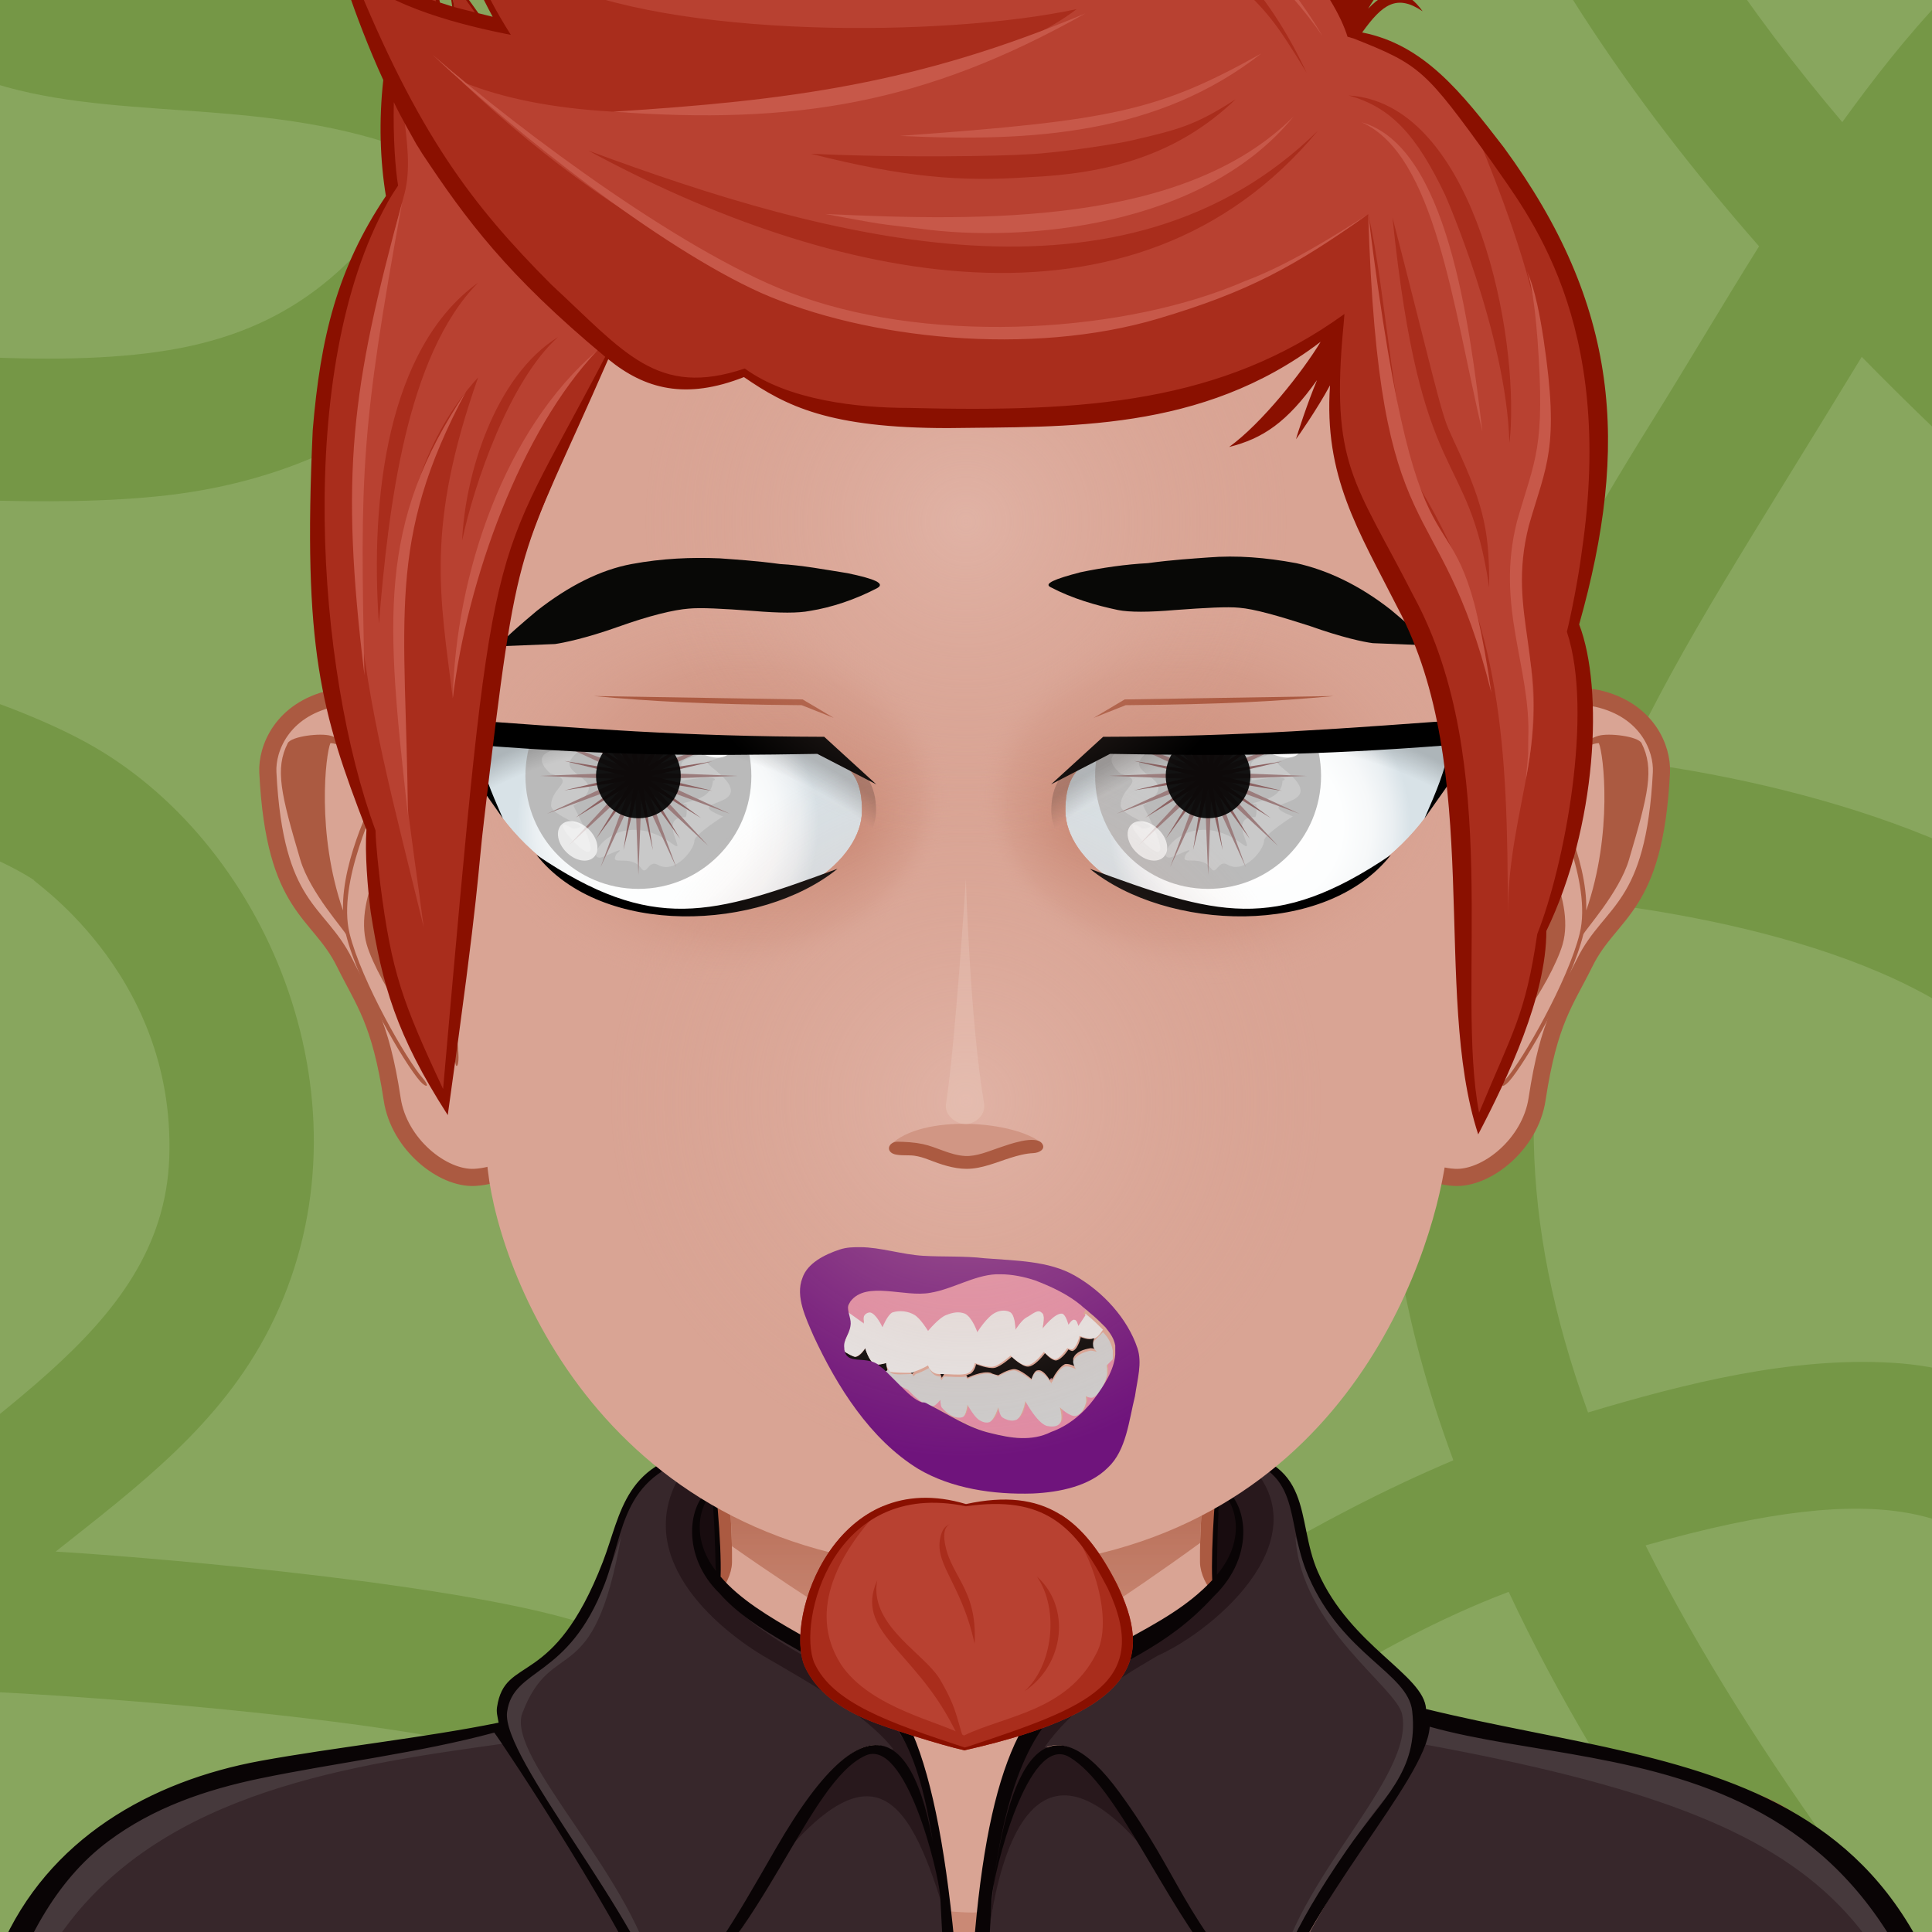 <svg id="svga-svgcanvas" style="overflow: hidden; position: relative; left: -0.266px; top: 0px; -webkit-user-select: none; -webkit-user-drag: none; -webkit-tap-highlight-color: rgba(0, 0, 0, 0); touch-action: none;" xmlns="http://www.w3.org/2000/svg" version="1.1" xlink="http://www.w3.org/1999/xlink" class="svga-svg" viewBox="0 0 200 200" preserveAspectRatio="xMinYMin meet" width="250" height="250"><g id="defs_node"><g id="svga-group-backs-single"><path id="SvgjsPath5150" d="M225,225H-25V-25h250V225z" data-colored="true" data-filltype="tone" data-stroketype="none" fill="#88a65e" stroke-width="none" opacity="1"></path><path id="SvgjsPath5151" d="M225,66.045V46.523c-8.393-7.17-16.444-14.676-24.006-22.532C206.423,16.09,215.705,4.264,225,0.533v-16.039c-3.896,1.01-7.948,3.157-10.891,4.849c-9.592,5.514-16.968,14.41-23.396,23.297C180.981,1.161,172.431-11.375,166.43-25h-16.256c7.101,18.589,18.696,35.418,31.924,50.498c-3.762,6.007-7.353,12.13-11.097,18.132c-6.771,10.854-13.008,21.979-18.061,33.713c-1.74-0.122-3.482-0.236-5.227-0.348c-0.102-11.296-1.301-22.637-2.591-33.427C142.364,20.495,137.825-2.268,133.128-25h-15.287c3.512,16.925,6.991,33.854,9.757,50.925c2.627,16.216,5.104,33.229,5.117,49.989c-17.066-1.536-33.684-4.704-47.991-15.619c-22.846-17.429-21.9-26.78-25.009-40.538C68.462,4.662,80.021-9.181,83.404-25H67.848c-2.288,7.421-6.745,14.566-10.568,20.732c-1.766,2.849-3.54,5.708-5.319,8.565C41.416-4.602,16.985-1.963,3.134-5.856c-8.089-2.274-17.358-7.185-25.183-11.213c-0.973-0.501-1.96-1.017-2.951-1.55v16.811c7.296,3.502,14.678,6.469,20.881,9.151c12.571,5.436,27.6,2.613,42.814,7.009c2.774,0.801,3.976,1.791,4.725,3.446C37.528,26.922,30.89,33.68,18.638,36.037C6.717,38.331-9.568,36.45-25,35.374V50.51c14.17,0.911,30.442,2.151,42.378,0.754c12.875-1.506,23.256-6.821,30.822-14.903c3.926,13.052,9.926,23.987,32.905,39.741c15.079,10.337,32.932,13.381,50.891,14.876c-2.058,20.178-10.428,37.32-32.693,54.405c-10.407,7.985-21.317,14.728-34.237,24.035c-2.063-0.633-4.131-1.247-6.204-1.832c-14.62-4.125-46.417-6.59-53.1-6.965c8.508-6.75,17.07-13.123,22.152-23.144c11.073-21.834,0.773-48.529-17.324-59.654C2.211,72.673-11.466,69.181-25,64.823v15.465c6.097,2.013,12.208,3.99,18.242,6.175c3.371,1.221,7.316,2.72,10.326,4.67c-1.389-0.644,14.647,9.087,13.954,28.72c-0.661,18.694-21.119,26.841-34.167,41.017c-2.763,0.267-5.568,0.658-8.354,1.198V225h8.315c-2.877-17.495-2.37-34.53,8.331-50.064c8.69-0.111,43.984,2.377,59.317,6.059C37.81,193.899,34.342,209.025,34.122,225H48.77c0.262-8.053,1.59-15.874,5.038-23.062c3.074-6.407,8.375-11.441,14.043-15.887c6.325,2.192,12.58,4.603,18.827,6.916c21.501,7.963,39.663-16.236,68.072-27.625c0.472-0.189,0.954-0.367,1.429-0.554c10.135,21.642,24.926,41.005,40.126,60.211H215.3c-16.396-20.788-33.895-42.817-44.951-65.021c25.817-7.328,33.013-2.973,40.158,3.964c5.458,5.298,10.602,12.362,14.493,20.076v-26.446c-0.996-1.161-2.006-2.287-3.028-3.367c-7.024-7.418-15.717-12.491-26.009-13.126c-10.466-0.645-21.483,2.115-31.569,5.142c-7.333-20.176-7.046-36.563-1.767-53.077c15.35,1.577,40.417,6.625,48.157,20.097c5.229,9.103,8.712,18.285,14.216,28.972v-34.389c-1.05-1.908-2.147-3.734-3.344-5.472c-10.035-14.583-35.667-21.38-53.283-23.575c5.96-12.576,12.812-22.861,24.354-41.835C202.896,47.331,213.716,56.986,225,66.045z M147.094,92c0.152,0.009,0.306,0.019,0.459,0.028c-0.258,0.887-0.503,1.777-0.737,2.671C146.924,93.802,147.006,92.901,147.094,92z M109.519,173.981c-4.553,2.729-9.252,6.184-14.766,5.801c-3.813-0.264-8.413-2.824-12.214-4.384c23.267-16.107,52.827-33.469,61.801-67.581c-1.749,15.194,0.747,28.782,6.11,43.354C135.916,157.305,124.394,165.065,109.519,173.981z" data-colored="true" data-filltype="sd1" data-stroketype="none" fill="#759746" stroke-width="none" opacity="1"></path></g><g id="svga-group-subwrapper" data-updown="0" data-leftright="0" data-dist="0" data-scalex="1" data-scaley="1" data-rotate="0"><g id="svga-group-hair-back" data-updown="0" data-leftright="0" data-dist="0" data-scalex="1" data-scaley="1" data-rotate="0" transform="matrix(1.002 0 0 1.002 -0.217 -0.28) scale(1 1.184)" data-scaleY="1.1850997799999932" data-scaleX="1.0021997800000002"><path id="SvgjsPath11855" d="M100.5,100.5h-1v-1h1V100.5z" data-colored="true" data-filltype="tone" data-stroketype="none" fill="#b84131" stroke-width="none" opacity="1" stroke="none"></path></g><g id="svga-group-humanbody-single" data-updown="0" data-leftright="0" data-dist="0" data-scalex="1" data-scaley="1" data-rotate="0"><path id="SvgjsPath1057" d="M195.417 199.778c-2.196-4.746-8.195-11.779-14.86-13.722 -8.239-2.403-26.837-5.308-33.733-6.923 -5.528-1.296-16.662-11.294-20.564-14.65 -0.7-0.6-1.273-1.839-1.287-2.76 -0.139-10.864 4.195-39.724 4.195-39.724H100 70.833c0 0 4.334 28.859 4.193 39.724 -0.011 0.921-0.587 2.16-1.285 2.76 -3.902 3.356-15.036 13.354-20.564 14.65 -6.897 1.615-25.495 4.619-33.733 7.022 -6.667 1.942-12.664 8.876-14.86 13.622 -3.708 8.008-4.584 22.5-4.584 35h100 100C200 222.278 199.123 207.786 195.417 199.778z" data-colored="true" data-filltype="tone" data-stroketype="none" data-fromskin="true" fill="#d9a494" stroke-width="none" opacity="1" stroke="none"></path><path id="SvgjsPath1058" d="M159.156 184.058c24.342 3.542 34.586 8.708 37.794 50.721H200c0-12.5-0.877-26.992-4.583-35 -2.196-4.746-8.195-11.779-14.86-13.722 -8.239-2.403-26.837-5.308-33.733-6.923 -5.528-1.296-18.242-12.069-21.643-16.35 3.36 4.704 12.791 15.605 21.054 18.46C150.188 182.61 153.48 183.232 159.156 184.058zM53.766 181.244c8.263-2.854 17.693-13.756 21.054-18.46 -3.4 4.28-16.114 15.054-21.643 16.35 -6.896 1.615-25.494 4.619-33.733 7.022 -6.665 1.942-12.664 8.876-14.86 13.622 -3.706 8.008-4.583 22.5-4.583 35h3.05c3.188-41.744 13.475-47.183 37.794-50.721C46.52 183.232 49.813 182.61 53.766 181.244z" data-colored="true" data-filltype="hl1" data-stroketype="none" data-fromskin="true" fill="#e8c1b6" stroke-width="none" opacity="1" stroke="none"></path><path id="SvgjsPath1059" d="M95.646 197.62c0 0-5.074-1.609-7.083-2.379 -10.449-4.009-44.395-6.607-44.395-6.607s35.754 1.419 43.644 2.779c-0.458-4.767-3.017-20.004-3.017-20.004s5.149 16.815 6.409 21.057C91.878 194.734 95.646 197.62 95.646 197.62zM106.445 196.278c-0.089 0.073-0.191 0.168-0.302 0.268C106.256 196.461 106.358 196.372 106.445 196.278zM95.646 197.62c0 0 2.893 2.992 4.347 3.03 1.91 0.051 4.828-2.899 6.151-4.104 -1.265 0.957-4.159 1.391-5.31 1.436C99.504 198.033 95.646 197.62 95.646 197.62zM116.664 190.101c-1.545 0.248-4.386 0.789-4.386 0.789l2.287-14.89c-0.646 3.071-4.474 16.211-8.12 20.278 1.91-1.616 6.158-2.391 8.324-2.704 10.236-1.484 10.232-1.483 41.062-4.94C155.831 188.634 126.76 188.479 116.664 190.101z" data-colored="true" data-filltype="sd1" data-stroketype="none" data-fromskin="true" fill="#ca8975" stroke-width="none" opacity="1" stroke="none"></path><path id="SvgjsPath1060" d="M195.417 199.778c-2.196-4.746-8.195-11.779-14.86-13.722 -8.239-2.403-26.837-5.308-33.733-6.923 -5.528-1.296-16.662-11.294-20.564-14.65 -0.7-0.6-1.273-1.839-1.287-2.76 -0.139-10.864 4.195-39.724 4.195-39.724H100 70.833c0 0 4.334 28.859 4.193 39.724 -0.011 0.921-0.587 2.16-1.285 2.76 -3.902 3.356-15.036 13.354-20.564 14.65 -6.897 1.615-25.495 4.619-33.733 7.022 -6.667 1.942-12.664 8.876-14.86 13.622 -3.708 8.008-4.584 22.5-4.584 35h100 100C200 222.278 199.123 207.786 195.417 199.778z" data-colored="true" data-filltype="none" data-stroketype="sd3" data-fromskin="true" fill="none" stroke="#ab5a41" stroke-width="1.5" opacity="1"></path></g><g id="svga-group-chinshadow-single" data-updown="0" data-leftright="0" data-dist="0" data-scalex="1" data-scaley="1" data-rotate="0"><path id="SvgjsPath1045" d="M104.195 172.932c4.251-2.437 12.243-7.528 20.043-13.21 0.164-6.313 1.287-16.273 2.33-24.397 -15.295-1.845-37.566-1.875-53.149-0.101 1.065 8.292 2.218 18.521 2.347 24.837 7.892 5.542 15.885 10.48 20.046 12.87C97.569 173.939 102.438 173.939 104.195 172.932z" data-colored="false" data-filltype="gradient" data-stroketype="none" data-fromskin="true" fill="url(#SvgjsLinearGradient1046)" opacity="1"></path></g><g id="svga-group-clothes-single" data-updown="0" data-leftright="0" data-dist="0" data-scalex="1" data-scaley="1" data-rotate="0"><path id="SvgjsPath4043" d="M197.798 201.546c-10.478-20.278-30.653-17.404-49.968-22.843 -0.468 3.585-13.251 20.479-16.287 30.061 -1.705-1.423-3.74-3.325-5.209-5.066 -7.188-8.443-17.841-35.76-21.416-14.428 0.777-9.576 5.003-11.686 10.871-3.659 6.308 8.638 6.542 13.098 15.542 22.491 1.59-6.601 5.032-11.259 9.036-17.104 3.875-5.663 6.705-8.217 7.119-13.258 -1.445-2.408-1.099-3.486-3.434-5.046 -14.655-9.912-4.192-19.97-17.476-22.365 -0.104 1.198-0.235 2.54-0.345 3.549 2.841 1.462 3.691 7.152-0.683 11.318 -6.951 7.631-18.12 8.01-21.032 19.723l-0.007-0.001c-0.927 3.477-1.669 8.799-2.021 11.919l-2.455 24.898 -2.47-24.457c-2.003-18.359-4.621-20.155-13.183-25.828 -5.673-3.76-14.943-9.433-11.917-15.847 0.345-0.742 0.765-1.198 1.286-1.541 -0.15-1.466-0.238-2.316-0.354-3.678 -10.967 0.467-9.281 15.982-17.586 21.69 -2.177 1.496-3.287 2.879-4.068 5.129 0.531 6.281 14.504 20.476 16.945 30.899 9.085-9.592 9.155-13.783 15.5-22.459 5.465-7.465 9.928-6.699 10.867 3.403 -0.516-3.035-1.738-7.681-4.386-7.681 -2.182 0-4.456 3.218-5.581 4.771 -6.299 8.678-7.311 14.885-16.647 22.633 -0.646-1.941-1.404-3.891-2.308-5.706 -3.7-7.474-13.719-22.555-14.858-24.017 -4.428 1.246-11.177 2.626-15.233 3.3 -26.504 4.411-36.778 12.969-40.685 53.031 97.202-0.984 136.811-0.556 209.21-0.556C203.66 225.907 201.881 209.46 197.798 201.546z" data-colored="true" data-filltype="tone" data-stroketype="none" fill="#37272b" stroke-width="none" opacity="1"></path><path id="SvgjsPath4044" d="M139.969 190.783c-3.461 5.054-6.201 9.3-7.908 14.621 1.967-10.979 14.436-21.374 13.086-27.939 -0.578-2.812-10.526-9.081-11.041-18.4 2.745 8.538 12.992 14.632 13.009 18.723C147.142 184.482 146.942 180.595 139.969 190.783zM204.486 234.028c0.347-8.682-2.572-25.584-6.19-32.598 -10.478-20.278-31.563-17.691-50.877-23.13 -0.171 0.218 0.49 1.66 0.027 2.28C192.595 188.9 197.736 198.817 204.486 234.028zM55.812 172.075c5.547-4.597 7.21-9.05 8.483-13.011 -2.85 16.28-7.111 10.123-10.22 18.276 -1.778 4.663 12.003 17.403 13.866 28.063 -2.442-4.175-5.06-9.313-8.521-14.367 -2.694-3.937-4.41-7.537-7.079-10.567C51.069 173.756 53.696 173.829 55.812 172.075zM52.34 180.47c-0.463-0.62-0.894-1.204-1.065-1.422 -19.314 5.438-38.594 2.104-49.071 22.383 -3.619 7.014-5.426 21.363-6.423 30.064 1.929-10.573 4.804-23.893 10.963-31.929C17.188 185.399 36.46 182.665 52.34 180.47z" data-colored="true" data-filltype="hl1" data-stroketype="none" fill="#46393c" stroke-width="none" opacity="1"></path><path id="SvgjsPath4045" d="M119.848 171.392c-4.863 2.82-8.981 5.588-11.713 9.481 6.567 0.362 11.421 12.099 12.734 13.695 -12.333-17.166-17-5.5-18.5 5.432 0.432-3.546 0.787-9.596 1.487-12.193 0.204-1.033 0.423-2.021 0.654-2.889l0.007 0.001c2.912-11.713 14.081-12.092 21.032-19.723 4.374-4.166 3.523-9.856 0.683-11.318 0.109-1.009 0.241-2.351 0.345-3.549 0.729 0.133 1.379 0.292 1.982 0.469C137.518 158.679 125.96 168.657 119.848 171.392zM78.965 171.392c4.864 2.82 10.812 6.162 13.536 9.717 -4.798-0.873-10.131 6.294-12.798 12.627 11.5-14.667 15-6.333 18.667 6.265 -0.431-3.545-1.524-9.596-2.224-12.193 -0.204-1.033-0.422-2.021-0.654-2.889l-0.006 0.001c-2.912-11.713-13.682-12.092-20.633-19.723 -4.374-4.166-3.622-9.856-0.781-11.318 -0.109-1.009-0.24-2.351-0.344-3.549 -0.729 0.133-1.379 0.292-1.982 0.469C64.238 159.967 73.472 168.06 78.965 171.392z" data-colored="true" data-filltype="sd1" data-stroketype="none" fill="#28181c" stroke-width="none" opacity="1"></path><path id="SvgjsPath4046" d="M125.876 163.323c0.031-5.701-0.159-2.538 0.418-8.99C128.518 155.526 128.801 160.423 125.876 163.323zM74.139 162.784c-2.323-3.04-2.61-6.145-0.347-8.49C74.334 159.352 74.059 158.742 74.139 162.784z" data-colored="true" data-filltype="sd2" data-stroketype="none" fill="#180c0f" stroke-width="none" opacity="1"></path><path id="SvgjsPath4047" d="M147.624 176.915c-0.206-3.542-7.813-6.496-11.188-14.175 -2.417-5.47-0.123-11.734-10.065-12.741 -0.545 3.187-1.028 10.193-0.883 13.579 -5.038 5.423-12.831 6.826-17.785 12.657 -5.288 6.224-7.58 19.7-7.667 47.667l1.232-0.801c0 0 1.372-26.485 1.382-26.563 3.084-26.427 12.888-20.185 22.979-31.263 4.521-4.332 3.441-10.072 0.722-11.463 0.118-1.12 0.228-2.229 0.325-3.35 8.552 1.571 6.109 6.605 8.784 12.753 3.556 8.174 10.297 9.959 10.732 13.923 0.69 6.281-3.058 8.947-6.817 14.434 -5.913 8.559-7.28 12.925-8.101 16.308 -8.975-9.426-8.98-13.558-15.398-22.338 -6.844-9.366-11.339-4.974-13.226 10.996 0.194-2.625 3.77-17.175 8.043-14.651 4.939 2.878 9.791 15.108 15.561 21.886 1.539 1.823 3.521 3.652 5.345 5.182 3.407-11.897 16-24.465 16.408-30.205 19.695 5.556 53.439-0.145 56.441 55.963 -41.138 0.22-85.815-0.682-208.97 0.554 1.785-18.437 4.804-36.508 15.723-44.653 4.685-3.507 10.117-5.341 15.712-6.508 7.797-1.616 16.522-2.655 24.253-4.747 0.788 1 14.205 21.198 17.224 29.597 10.863-8.503 15.207-24.459 21.188-27.214 4.164-1.913 7.559 11.938 7.753 14.553 -1.63-16.891-6.95-22.418-17.024-4.923 -4.964 8.624-6.28 10.962-11.56 16.51 -2.12-8.994-16.895-25.954-16.253-30.662 0.634-4.646 6.314-3.363 10.098-13.244 2.122-5.54 1.652-11.648 10.708-13.455 0.098 1.167 0.217 2.32 0.336 3.486 -2.479 1.631-3.109 7.111 0.852 10.942 3.567 4.085 10.004 6.416 14.255 9.676 5.011 3.867 6.993 7.827 8.588 21.67 0.035 0.302 1.37 26.942 1.37 26.942l1.333 0.667c-0.667-27.833-3.335-44.568-8.721-49.258 -4.652-4.15-12.775-6.796-16.717-11.429 0.12-3.476-0.565-10.518-0.993-13.171 -9.009 0.918-9.264 6.638-11.196 11.632 -5.165 13.351-10.134 9.527-10.957 15.059 -0.077 0.517 0.042 0.906 0.167 1.594 -7.58 1.548-17.04 2.563-24.641 3.953 -11.343 2.071-22.045 8.058-26.925 19.452 -3.707 8.647-4.781 24.051-5.053 33.543 -0.011 0.068-0.011 0.147-0.011 0.215 0.152 0.012 0.314 0.012 0.466 0.012 130.475 1.387 208.449-0.578 209.534-0.578C205.369 181.568 176.202 183.902 147.624 176.915zM125.976 163.024c0.016-2.933 0.105-6.329 0.318-8.691C127.892 155.473 129.133 159.262 125.976 163.024zM74.088 162.593c-2.652-3.471-1.6-6.836-0.396-8C73.943 156.939 74.042 160.224 74.088 162.593z" data-colored="true" data-filltype="sd3" data-stroketype="none" fill="#090405" stroke-width="none" opacity="1"></path></g><g id="svga-group-head" data-updown="0" data-leftright="0" data-dist="0" data-scalex="1" data-scaley="1" data-rotate="0"><g id="svga-group-ears-left" data-updown="0" data-leftright="0" data-dist="0" data-scalex="1.1842000000000001" data-scaley="1.1842000000000001" data-rotate="0" transform="matrix(1.183 0 0 1.183 -8.216 -17.705)"><path id="SvgjsPath1072" d="M47.69 83.08c-1.588-2.376-8.025-7.833-11.703-6.994 -4.355 0.993-5.708 4.372-5.603 6.475 0.606 12.025 4.426 12.016 6.71 16.64 1.709 3.459 3.126 5.044 4.172 11.958 0.598 3.953 4.427 6.984 7.217 6.835 3.908-0.21 6.994-3.716 8.291-7.173C59.463 103.643 51.823 89.265 47.69 83.08z" data-colored="true" data-filltype="tone" data-stroketype="sd3" fill="#d9a494" stroke="#ab5a41" stroke-width="1.5" opacity="1"></path><path id="SvgjsPath1073" d="M43.274 100.336c-0.15-0.554-0.062-1.507 0.024-2.43 0.077-0.84 1.438-3.888 1.348-4.44 -0.344-2.068-1.931-5.94-2.949-8.031 -1.169-2.403-3.604-5.409-5.79-6.078 -0.904-0.278-3.479 0.04-3.781 0.639 -1.131 2.241-0.615 4.411 1.1 10.21 0.85 2.873 3.915 6.207 3.998 6.54 1.067 4.343 5.099 11.284 6.488 12.839 0.256 0.288 0.519 0.452 0.579 0.376 0.059-0.077-0.104-0.368-0.361-0.656 -1.372-1.547-5.367-8.471-6.396-12.662 -1.092-4.446 2.313-11.346 2.93-12.8 0.379 0.642 0.703 1.261 0.954 1.777 0.198 0.406 0.417 0.881 0.645 1.396 -0.367 0.76-4.245 6.367-3.026 10.606 0.451 1.563 2.054 4.592 3.432 6.187 0.483 0.559 0.893 0.717 1.19 1.234 0.341 0.599 0.732 1.279 1.792 1.726 0.215 0.091 0.408 0.121 0.577 0.111 0.293-0.02 0.51-0.161 0.667-0.326 0.029 0.271 0.044 0.617 0.051 0.94 0.007 0.413 0.073 0.752 0.162 0.755s0.168-0.333 0.161-0.746c-0.009-0.509-0.04-1.14-0.132-1.437 -0.273-0.873-1.028-1.832-1.829-2.844C44.319 102.226 43.505 101.193 43.274 100.336zM36.96 94.639c-2.347-6.779-1.518-13.668-1.103-14.643 1.345 0 3.778 2.495 4.397 3.498C39.874 84.351 36.837 89.99 36.96 94.639zM45.559 106.414c-0.961-0.403-1.303-1.001-1.635-1.58 -0.299-0.524-1.018-1.022-1.346-1.378 -0.191-0.209-0.531-0.767-0.715-0.892 -1.762-7.606 1.345-10.382 1.967-10.964 0.231 0.729 0.411 1.399 0.5 1.939 0.082 0.496-1.28 3.552-1.352 4.327 -0.089 0.961-0.182 1.954-0.012 2.583 0.253 0.938 1.093 2 1.904 3.028 0.72 0.912 1.459 1.852 1.732 2.639C46.509 106.282 46.204 106.686 45.559 106.414z" data-colored="true" data-filltype="sd3" data-stroketype="none" fill="#ab5a41" stroke-width="none" opacity="1" stroke="none"></path></g><g id="svga-group-ears-right" data-updown="0" data-leftright="0" data-dist="0" data-scalex="1.1842000000000001" data-scaley="1.1842000000000001" data-rotate="0" transform="matrix(1.183 0 0 1.183 -28.356 -17.705)"><path id="SvgjsPath1074" d="M152.049 83.08c1.588-2.376 8.025-7.833 11.701-6.994 4.357 0.993 5.709 4.372 5.604 6.475 -0.605 12.025-4.426 12.016-6.709 16.64 -1.711 3.459-3.127 5.044-4.174 11.958 -0.598 3.953-4.428 6.984-7.217 6.835 -3.908-0.21-6.994-3.716-8.291-7.173C140.275 103.643 147.916 89.265 152.049 83.08z" data-colored="true" data-filltype="tone" data-stroketype="sd3" fill="#d9a494" stroke="#ab5a41" stroke-width="1.5" opacity="1"></path><path id="SvgjsPath1075" d="M154.633 103.222c-0.801 1.013-1.557 1.972-1.83 2.844 -0.092 0.297-0.123 0.928-0.131 1.437 -0.008 0.413 0.072 0.749 0.16 0.746 0.09-0.003 0.154-0.342 0.162-0.755 0.008-0.323 0.021-0.67 0.051-0.94 0.156 0.165 0.373 0.307 0.666 0.326 0.17 0.01 0.361-0.021 0.578-0.111 1.061-0.446 1.449-1.126 1.791-1.726 0.297-0.517 0.709-0.675 1.191-1.234 1.377-1.594 2.98-4.624 3.432-6.187 1.219-4.239-2.66-9.846-3.027-10.606 0.229-0.515 0.447-0.989 0.645-1.396 0.252-0.516 0.576-1.136 0.955-1.777 0.617 1.454 4.021 8.354 2.93 12.8 -1.029 4.191-5.025 11.115-6.396 12.662 -0.256 0.288-0.42 0.579-0.361 0.656 0.061 0.076 0.322-0.088 0.578-0.376 1.391-1.556 5.422-8.496 6.49-12.839 0.082-0.333 3.146-3.667 3.996-6.54 1.715-5.799 2.232-7.969 1.102-10.21 -0.303-0.599-2.877-0.917-3.783-0.639 -2.186 0.669-4.619 3.675-5.789 6.078 -1.018 2.09-2.605 5.963-2.949 8.031 -0.09 0.552 1.271 3.6 1.348 4.44 0.086 0.922 0.176 1.875 0.025 2.43C156.232 101.193 155.42 102.226 154.633 103.222zM159.484 83.494c0.619-1.003 3.053-3.498 4.396-3.498 0.416 0.975 1.244 7.864-1.104 14.643C162.902 89.99 159.863 84.351 159.484 83.494zM153.137 106.116c0.273-0.788 1.012-1.728 1.732-2.639 0.811-1.028 1.65-2.09 1.904-3.028 0.168-0.629 0.076-1.623-0.014-2.583 -0.07-0.775-1.434-3.831-1.352-4.327 0.09-0.54 0.27-1.21 0.5-1.939 0.623 0.582 3.729 3.358 1.967 10.964 -0.184 0.125-0.523 0.683-0.715 0.892 -0.328 0.356-1.047 0.854-1.346 1.378 -0.332 0.579-0.674 1.177-1.635 1.58C153.533 106.686 153.23 106.282 153.137 106.116z" data-colored="true" data-filltype="sd3" data-stroketype="none" fill="#ab5a41" stroke-width="none" opacity="1" stroke="none"></path></g><g id="svga-group-faceshape-wrap" data-updown="0" data-leftright="0" data-dist="0" data-scalex="1" data-scaley="1" data-rotate="0"><g id="svga-group-faceshape-single" data-updown="0" data-leftright="0" data-dist="0" data-scalex="1" data-scaley="1" data-rotate="0"><path id="SvgjsPath1038" d="M100.103 0.867C66.481 0.814 39.286 28.147 39.234 61.929c-0.008 5.365 0.669 10.569 1.953 15.53l0.004 0c0.011 0.054 8.121 28.575 9.808 43.634 1.244 11.102 12.587 40.796 49.103 40.773 36.515 0.022 46.938-29.431 48.897-40.773 2.58-14.929 10.001-43.58 10.013-43.634l0.005 0c1.283-4.961 1.961-10.165 1.952-15.53C160.919 28.147 133.723 0.814 100.103 0.867z" data-colored="true" data-filltype="tone" data-stroketype="sd3" stroke="#ab5a41" stroke-width="0.5" opacity="1" fill="#d9a494"></path><path id="SvgjsPath1039" d="M135.855 12.494c11.761 11.195 19.223 27.819 19.246 46.408 0.008 5.365-0.602 10.569-1.761 15.53l-0.005 0c-0.011 0.054-6.717 28.706-9.05 43.634 -1.771 11.343-11.189 40.795-44.184 40.773 -32.996 0.021-43.246-29.672-44.369-40.773 -1.526-15.059-8.853-43.581-8.863-43.634l-0.004 0c-1.162-4.961-1.772-10.165-1.765-15.53 0.026-18.59 7.489-35.215 19.25-46.41 -15.199 11.093-25.086 29.09-25.117 49.438 -0.008 5.365 0.669 10.569 1.953 15.53l0.004 0c0.011 0.054 8.121 28.575 9.808 43.634 1.244 11.102 12.587 40.796 49.103 40.773 36.515 0.022 46.938-29.431 48.897-40.773 2.58-14.929 10.001-43.58 10.013-43.634l0.005 0c1.283-4.961 1.961-10.165 1.952-15.53C160.939 41.583 151.053 23.587 135.855 12.494z" data-colored="true" data-filltype="tone" data-stroketype="none" stroke="none" opacity="1" fill="#d9a494"></path><path id="SvgjsPath1040" d="M100.103 0.867C66.481 0.814 39.286 28.147 39.234 61.929c-0.008 5.365 0.669 10.569 1.953 15.53l0.004 0c0.011 0.054 8.121 28.575 9.808 43.634 1.244 11.102 12.587 40.796 49.103 40.773 36.515 0.022 46.938-29.431 48.897-40.773 2.58-14.929 10.001-43.58 10.013-43.634l0.005 0c1.283-4.961 1.961-10.165 1.952-15.53C160.919 28.147 133.723 0.814 100.103 0.867z" data-colored="true" data-filltype="tone" data-stroketype="#c27b55" opacity="1" fill="#d9a494" stroke="#d9a494"></path></g></g><g id="svga-group-mouth-single" data-updown="0" data-leftright="0" data-dist="0" data-scalex="1.2763000000000002" data-scaley="1.2763000000000002" data-rotate="0" transform="matrix(1.275 0 0 1.275 -27.603 -39.065)"><path id="SvgjsPath3159" d="M98,142.2c0.1,0.2,0.1,0.3,0.1,0.3s0.1-0.1,0.2-0.3C98.2,142.2,98.1,142.2,98,142.2z" data-colored="false" data-filltype="#000000" data-stroketype="none" data-author="rones~openclipart.org" fill="#000000" stroke-width="none"></path><path id="SvgjsPath3160" d="M95.7,142.2c0,0,0.1-0.1,0.2-0.2c-0.1,0-0.2,0-0.3,0.1C95.7,142.2,95.7,142.2,95.7,142.2z" data-colored="false" data-filltype="#000000" data-stroketype="none" fill="#000000" stroke="none"></path><path id="SvgjsPath3161" d="M109.4,139.2c0,0-0.2,0.9-0.6,1.1c-0.1,0.1-0.4-0.1-0.4-0.1s-0.5,0.8-1,0.9c-0.4,0-0.9-0.6-0.9-0.6s-0.8,1.1-1.4,1.1
		c-0.5,0-1.3-0.8-1.3-0.8s-0.9,0.8-1.4,0.9c-0.5,0.1-1.5-0.3-1.5-0.3s-0.1,0.6-0.5,0.8c-0.1,0-0.2,0.1-0.3,0.1
		c0.1,0.1,0.1,0.2,0.1,0.2s1.2-0.6,1.9-0.4c0.1,0.1,0.6,0.2,0.6,0.2s0.8-0.5,1.3-0.5c0.5,0,1.4,0.8,1.4,0.8s0.2-0.7,0.5-0.7
		c0.4-0.1,0.8,0.5,1,0.8l0.2-0.1c0.2-0.4,0.6-1,1-1.2c0.3-0.1,0.9,0.2,0.9,0.2s-0.3-0.5-0.2-0.7c0.2-0.5,0.8-0.7,1.4-0.8
		c0.2,0,0.5,0.1,0.5,0.1s-0.3-0.3-0.3-0.5c0-0.1,0-0.2,0.1-0.4c0,0-0.1,0-0.1,0C110.1,139.5,109.4,139.2,109.4,139.2z" data-colored="false" data-filltype="#000000" data-stroketype="none" fill="#000000" stroke="none"></path><path id="SvgjsPath3162" d="M93.6,141.3c0,0-0.6,0.2-0.9,0.1c-0.5-0.2-0.8-1.3-0.8-1.3s-0.4,0.7-0.8,0.7c-0.2,0-0.7-0.3-1-0.5c0,0,0,0.1,0,0.1
		c0.2,1.2,1.7,0.5,2.7,1.2c0.2,0.1,0.4,0.3,0.6,0.5c0.1-0.1,0.2-0.1,0.3-0.2C93.6,141.5,93.6,141.3,93.6,141.3z" data-colored="false" data-filltype="#000000" data-stroketype="none" fill="#000000" stroke="none"></path><path id="SvgjsPath3163" d="M95.3,143.4l-0.6-0.3c0,0,0,0-0.1,0c0.6,0.6,1.2,1.1,1.8,1.4c0,0,0.1,0,0.1,0
		C96,144.1,95.3,143.4,95.3,143.4z" data-colored="false" data-filltype="#e08ba4" data-stroketype="none" fill="#e08ba4" stroke="none"></path><path id="SvgjsPath3164" d="M107,142.7c0,0,0-0.1,0.1-0.2l-0.2,0.1C106.9,142.7,107,142.7,107,142.7z" data-colored="false" data-filltype="#e08ba4" data-stroketype="none" fill="#e08ba4" stroke="none"></path><path id="SvgjsPath3165" d="M110.4,144.5c0.8-1,1.6-2.3,1.7-3.6l-0.5,0.5c0,0,0.1,0.6,0,0.9c-0.2,0.6-0.5,1.4-1.1,1.7
		c-0.2,0.1-0.6-0.1-0.6-0.1s0.1,0.4,0,0.6c-0.1,0.4-0.3,0.9-0.8,1c-0.5,0.1-1.3-0.7-1.3-0.7s0.3,1,0,1.3c-0.2,0.3-0.8,0.3-1.1,0.2
		c-0.8-0.3-1.7-2-1.7-2s-0.2,1.3-0.7,1.5c-0.4,0.2-0.9,0-1.2-0.2c-0.2-0.2-0.3-0.8-0.3-0.8s-0.2,1-0.7,1.2c-0.3,0.1-0.6,0-0.9-0.2
		c-0.4-0.3-0.9-1.2-0.9-1.2s-0.1,0.9-0.4,1c-0.6,0.2-1.3-0.3-1.7-0.8c-0.1-0.2-0.1-0.6-0.1-0.6s-0.4,0.5-0.7,0.5c-0.1,0-0.2,0-0.2,0
		c1.7,0.8,3.2,1.9,5,2.3c1.6,0.4,3.3,0.6,4.8,0.2C108.4,146.7,109.6,145.7,110.4,144.5z" data-colored="false" data-filltype="#e08ba4" data-stroketype="none" fill="#e08ba4" stroke="none"></path><path id="SvgjsPath3166" d="M98,144.3c0,0,0,0.4,0.1,0.6c0.4,0.5,1.1,1,1.7,0.8c0.3-0.1,0.4-1,0.4-1s0.5,0.9,0.9,1.2
		c0.3,0.2,0.6,0.3,0.9,0.2c0.4-0.2,0.7-1.2,0.7-1.2s0.1,0.6,0.3,0.8c0.3,0.2,0.8,0.4,1.2,0.2c0.5-0.3,0.7-1.5,0.7-1.5s0.9,1.7,1.7,2
		c0.4,0.1,0.9,0.1,1.1-0.2c0.3-0.3,0-1.3,0-1.3s0.8,0.8,1.3,0.7c0.4-0.1,0.7-0.6,0.8-1c0.1-0.2,0-0.6,0-0.6s0.4,0.2,0.6,0.1
		c0.6-0.3,0.9-1,1.1-1.7c0.1-0.3,0-0.9,0-0.9l0.5-0.5c0-0.2,0-0.5,0-0.7c-0.1-0.6-0.4-1.1-0.8-1.5c-0.2,0.2-0.5,0.5-0.7,0.7
		c-0.1,0.1-0.1,0.3-0.1,0.4c0,0.2,0.3,0.5,0.3,0.5s-0.3-0.1-0.5-0.1c-0.5,0.1-1.1,0.3-1.4,0.8c-0.1,0.2,0.2,0.7,0.2,0.7
		s-0.6-0.3-0.9-0.2c-0.4,0.1-0.8,0.8-1,1.2c-0.1,0.1-0.1,0.2-0.1,0.2s0-0.1-0.1-0.2c-0.2-0.3-0.6-0.8-1-0.8c-0.3,0-0.5,0.7-0.5,0.7
		s-0.9-0.7-1.4-0.8c-0.5,0-1.3,0.5-1.3,0.5s-0.4-0.2-0.6-0.2c-0.7-0.2-1.9,0.4-1.9,0.4s-0.1-0.1-0.1-0.2c-0.5,0.1-1.3,0-1.8,0
		c-0.1,0.1-0.2,0.3-0.2,0.3s-0.1-0.1-0.1-0.3c0,0,0,0,0,0c-0.7,0-0.9-0.7-0.9-0.7s-0.5,0.3-1.1,0.5c-0.1,0.1-0.2,0.2-0.2,0.2
		s0-0.1-0.1-0.2c-0.1,0-0.1,0-0.2,0c-0.2,0-1.3,0.1-1.5-0.1c-0.1-0.1-0.2-0.2-0.2-0.3c-0.1,0.1-0.2,0.2-0.3,0.2
		c0.4,0.3,0.8,0.8,1.2,1.2c0,0,0.1,0,0.1,0l0.6,0.3c0,0,0.6,0.7,1.3,1.1c0.2,0.1,0.3,0.1,0.5,0.2c0.1,0,0.2,0,0.2,0
		C97.6,144.8,98,144.3,98,144.3z" data-colored="false" data-filltype="#cccccc" data-stroketype="none" fill="#cccccc" stroke="none"></path><path id="SvgjsPath3167" d="M91.1,140.8c0.4-0.1,0.8-0.7,0.8-0.7s0.3,1.1,0.8,1.3c0.3,0.1,0.9-0.1,0.9-0.1s0,0.2,0.1,0.4
		c0.1,0.1,0.1,0.2,0.2,0.3c0.2,0.1,1.3,0.1,1.5,0.1c0.1,0,0.1,0,0.2,0c0.1,0,0.2,0,0.3-0.1c0.6-0.2,1.1-0.5,1.1-0.5s0.2,0.7,0.9,0.7
		c0,0,0,0,0,0c0.1,0,0.2,0,0.3,0c0.5,0,1.3,0.1,1.8,0c0.1,0,0.3-0.1,0.3-0.1c0.4-0.2,0.5-0.8,0.5-0.8s1,0.4,1.5,0.3
		c0.5-0.1,1.4-0.9,1.4-0.9s0.8,0.8,1.3,0.8c0.6,0,1.4-1.1,1.4-1.1s0.6,0.6,0.9,0.6c0.4,0,1-0.9,1-0.9s0.3,0.1,0.4,0.1
		c0.4-0.2,0.6-1.1,0.6-1.1s0.7,0.3,1.1,0.2c0,0,0.1,0,0.1,0c0.3-0.1,0.5-0.4,0.7-0.7c-0.4-0.4-0.8-0.8-1.3-1.2l-0.1-0.1l-0.6,0.9
		c0,0-0.1-0.5-0.3-0.5c-0.2,0-0.5,0.4-0.5,0.4s-0.1-0.8-0.5-0.9c-0.7-0.1-1.6,1.2-1.6,1.2s0.3-1.1-0.1-1.3c-0.4-0.2-0.9,0.2-1.2,0.4
		c-0.4,0.3-0.9,1-0.9,1s0-1.1-0.4-1.4c-0.3-0.2-0.8-0.2-1.2,0c-0.7,0.3-1.5,1.6-1.5,1.6s-0.4-1.3-1-1.5c-0.4-0.2-1-0.1-1.5,0.1
		c-0.6,0.3-1.5,1.3-1.5,1.3s-0.6-1-1.1-1.3c-0.5-0.3-1.2-0.5-1.8-0.2c-0.4,0.2-0.8,1.2-0.8,1.2s-0.5-1.1-1-1.2
		c-0.2,0-0.4,0.1-0.5,0.3c-0.1,0.2,0,0.6,0,0.6l-1.4-1c0,0.5,0.2,1,0.2,1.5c-0.1,0.7-0.6,1.2-0.5,1.8
		C90.4,140.5,90.9,140.8,91.1,140.8z" data-colored="false" data-filltype="#e6e6e6" data-stroketype="none" fill="#e6e6e6" stroke="none"></path><path id="SvgjsPath3168" d="M110.3,136.7c-0.2-0.2-0.5-0.4-0.7-0.6c-1.1-0.9-2.4-1.6-3.8-2c-0.9-0.3-1.9-0.5-2.8-0.5l0,0
		c-0.1,0-0.3,0-0.4,0c-1.9,0.1-3.6,1.1-5.4,1.5c-2.2,0.4-5.3-1-6.6,0.7c-0.1,0.1-0.1,0.3-0.2,0.5l0.3,0.2c0,0-0.1,0.1-0.1,0.1
		c-0.1,0.1-0.1,0.3-0.2,0.5l1.4,1c0,0-0.1-0.4,0-0.6c0.1-0.2,0.3-0.3,0.5-0.3c0.5,0.1,1,1.2,1,1.2s0.4-1,0.8-1.2
		c0.6-0.2,1.3-0.1,1.8,0.2c0.5,0.3,1.1,1.3,1.1,1.3s0.9-1.1,1.5-1.3c0.5-0.2,1-0.3,1.5-0.1c0.6,0.3,1,1.5,1,1.5s0.8-1.3,1.5-1.6
		c0.4-0.2,0.9-0.2,1.2,0c0.4,0.3,0.4,1.4,0.4,1.4s0.5-0.8,0.9-1c0.4-0.2,0.9-0.7,1.2-0.4c0.4,0.2,0.1,1.3,0.1,1.3s1-1.3,1.6-1.2
		c0.3,0.1,0.5,0.9,0.5,0.9s0.3-0.5,0.5-0.4c0.2,0,0.3,0.5,0.3,0.5l0.6-0.9l0.1,0.1c-0.1-0.1-0.2-0.1-0.3-0.2l0.4-0.6L110.3,136.7z" data-colored="false" data-filltype="#e08ba4" data-stroketype="none" fill="#e08ba4" stroke="none"></path><path id="SvgjsPath3169" d="M114,140.1c-0.8-2.4-2.8-4.6-5.1-5.9c-2.1-1.2-4.8-1.2-7.3-1.4c-1.7-0.2-3.3-0.1-5-0.2
		c-1.7-0.1-3.5-0.7-5.1-0.7l0,0c-0.6,0-1.1,0-1.7,0.2c-1.2,0.4-2.6,1.1-3,2.3c-0.6,1.5,0.3,3.3,0.9,4.7c1.9,4.1,4.6,8.4,8.5,10.8
		c2.7,1.6,6.1,2.1,9.3,2c2.2-0.1,4.6-0.6,6.1-2.1c1.5-1.4,1.7-3.8,2.2-5.8C114,142.6,114.4,141.3,114,140.1z M102.1,147
		c-1.8-0.4-3.4-1.5-5-2.3c-0.2-0.1-0.3-0.2-0.5-0.2c0,0-0.1,0-0.1,0c-0.6-0.2-1.2-0.8-1.8-1.4c-0.4-0.4-0.8-0.8-1.2-1.2
		c-0.2-0.2-0.4-0.3-0.6-0.5c-1.1-0.7-2.5,0.1-2.7-1.2c0,0,0-0.1,0-0.1c-0.1-0.7,0.4-1.1,0.5-1.8c0.1-0.5-0.2-1-0.2-1.5
		c0-0.2,0.1-0.3,0.2-0.5c1.3-1.7,4.4-0.3,6.5-0.7c1.8-0.3,3.5-1.4,5.3-1.5c0.1,0,0.3,0,0.4,0l0,0c0.9,0,1.9,0.2,2.8,0.5
		c1.3,0.5,2.6,1.1,3.7,2c0.2,0.2,0.5,0.4,0.7,0.6c0.5,0.4,0.9,0.8,1.3,1.2c0.4,0.5,0.7,0.9,0.8,1.5c0,0.2,0,0.5,0,0.7
		c-0.1,1.3-0.9,2.5-1.7,3.6c-0.9,1.2-2.1,2.2-3.5,2.7C105.4,147.7,103.7,147.4,102.1,147z" data-colored="true" data-filltype="tone" data-stroketype="none" fill="#6f147c" stroke-width="none" stroke="none"></path></g><g id="svga-group-eyes-left" data-updown="0" data-leftright="-3.0000002999999995" data-dist="0" data-scalex="1.4605000000000004" data-scaley="1.4605000000000004" data-rotate="0" transform="matrix(1.459 0 0 1.459 -33.742 -39.095) translate(-3 0)"><g id="svga-group-eyesback-left"><path id="SvgjsPath2572" d="M59.782 80.154c0 3.552 5.88 11.295 15.32 11.458 7.043 0.123 12.184-3.747 12.184-7.301 0-3.552-1.83-5.008-12.283-4.747C67.962 79.742 58.67 78.157 59.782 80.154z" data-colored="false" data-filltype="gradient" data-stroketype="none" fill="url(#SvgjsRadialGradient2573)" opacity="1"></path></g><g id="svga-group-eyesiriswrapper-left" transform="translate(0.5 0)"><g id="svga-group-eyesiriscontrol-left" data-updown="-2.0000001999999992" data-leftright="-3.0000003" data-dist="0" data-scalex="1" data-scaley="1" data-rotate="0" transform="translate(-3 -2)"><g id="svga-group-eyesiris-left" data-updown="0" data-leftright="0" data-dist="0" data-scalex="1.3368000000000002" data-scaley="1.3368000000000002" data-rotate="0" transform="matrix(1.336 0 0 1.336 -24.942 -28.375)"><path id="SvgjsPath1094" d="M80 84c0 3.313-2.687 5.999-6 5.999S68 87.313 68 84c0-3.316 2.687-6.001 6-6.001S80 80.685 80 84z" data-colored="true" data-filltype="tone" data-stroketype="none" stroke-width="none" opacity="1" fill="#bababa"></path><path id="SvgjsPath1095" d="M70.512 86.805c0.875-0.072 0.1-0.306 0.1-0.306 -0.433-0.233-1.248-0.592-1.248-0.921 0-1.031 1.414-1.299-0.034-1.705 -1.504-1.38 1.167-1.352 1.147-1.398 -0.975-2.376 0.299-1.071 0.835-1.773 1.988-2.599 0.554 0.267 1.633 0 0.391-0.096-0.78-1.531 0.034-1.33 0.539 0.132 0.662 0.58 0.662 0.58 0.393-0.077 1.008-0.682 1.008-0.682 0.749 0.226 1.275 1.29 1.043 1.091 0.368-0.045 0.884-0.221 1.286-0.341 0 0 0.07-0.239 0.139-0.033 0.917 2.661 3.284 2.47 0.559 3.24 0 0-0.176 0 0.382 0.442 2.71 2.164-2.102 1.495 0.451 2.49 0.104-0.104-1.53 0.965-1.53 1.261 0 0.501-1.042 1.818-1.946 1.3 -0.504-0.288-0.581 0.6-0.877 0.19 -0.581-0.803-1.742-0.035-1.313-0.773 0.634-0.521-0.654 0.204-0.904 0.204 -0.828 0 1.083-2.783 3.894-0.715 0.822 0.602-0.864-1.433 0.625-1.433 0.149 0.049 0.104-0.521 0.104-0.682 -0.774-0.151 1.39-0.003 1.39-1.262 0.137 0.027 0.509-0.35-1.635 0 0 0-0.068-0.75-0.034-0.886 0.11-0.438 1.214-0.298 0.904-0.75 0-0.001-0.799-1.604-0.799-1.604 -2.573-0.414-1.102-0.672-2.711-0.341 -0.076 0.378-3.445 1.984-3.338 2.729 0.1 0.702 2.115 0.938 0.208 2.182C73.405 91.051 68.437 85.454 70.512 86.805z" data-colored="true" data-filltype="hl1" data-stroketype="none" fill="#c9c9c9" stroke-width="none" opacity="1"></path><path id="SvgjsPath1096" d="M74 78.749l0.171 4.393 1.837-3.993 -1.523 4.123 3.227-2.985 -2.985 3.226 4.124-1.523 -3.992 1.839 4.392 0.17 -4.392 0.17 3.992 1.839 -4.124-1.523 2.985 3.226 -3.227-2.985 1.523 4.123 -1.837-3.993L74 89.249l-0.171-4.393 -1.838 3.993 1.522-4.123 -3.226 2.985 2.985-3.226 -4.124 1.523 3.992-1.839 -4.39-0.17 4.39-0.17 -3.992-1.839 4.124 1.523 -2.985-3.226 3.226 2.985 -1.522-4.123 1.838 3.993L74 78.749z" data-colored="true" data-filltype="sd2" data-stroketype="none" fill="#9b7c7c" stroke-width="none" opacity="1"></path><path id="SvgjsPath1097" d="M74.796 80.067l-0.539 3.315 1.981-2.711 -1.766 2.857 2.87-1.748 -2.725 1.964 3.319-0.515L74.668 84l3.266 0.794 -3.317-0.538 2.712 1.982 -2.858-1.765 1.748 2.869 -1.964-2.725 0.516 3.319 -0.771-3.27 -0.795 3.264 0.539-3.315 -1.984 2.711 1.768-2.857 -2.869 1.748 2.725-1.964 -3.319 0.516 3.269-0.771 -3.264-0.793 3.315 0.537 -2.712-1.982 2.858 1.765 -1.747-2.869 1.964 2.725 -0.516-3.318 0.772 3.27L74.796 80.067z" data-colored="true" data-filltype="sd3" data-stroketype="none" fill="#8c6262" stroke-width="none" opacity="1"></path><path id="SvgjsPath1098" d="M76.25 84c0 1.243-1.008 2.25-2.25 2.25s-2.25-1.007-2.25-2.25 1.008-2.25 2.25-2.25S76.25 82.757 76.25 84z" data-colored="false" data-filltype="#000000" data-stroketype="none" fill="#000000" stroke-width="none" opacity="0.9"></path><path id="SvgjsPath1099" d="M71.637 88.311c-0.331 0.332-0.985 0.215-1.46-0.261 -0.476-0.475-0.593-1.129-0.261-1.461 0.331-0.331 0.985-0.214 1.46 0.261C71.852 87.326 71.969 87.979 71.637 88.311z" data-colored="false" data-filltype="#ffffff" data-stroketype="none" fill="#ffffff" stroke-width="none" opacity="0.7"></path><path id="SvgjsPath1100" d="M78.806 82.818c-0.496 0.496-1.697 0.1-2.682-0.886 -0.986-0.986-1.382-2.187-0.886-2.683 0.496-0.496 1.697-0.1 2.682 0.886C78.906 81.122 79.302 82.322 78.806 82.818z" data-colored="false" data-filltype="#ffffff" data-stroketype="none" fill="#ffffff" stroke-width="none" opacity="0.9"></path></g></g></g><g id="svga-group-eyesfront-left"><path id="SvgjsPath2597" d="M73.8 63.098c-10.217 0-20.628 5.505-20.07 22 0.106 3.15 9.854 22.004 20.07 22.004s19.5-5.292 19.5-22.003C93.3 67.31 84.017 63.098 73.8 63.098zM75.103 91.612c-9.44-0.163-15.32-7.906-15.32-11.458 -1.112-1.997 8.18-0.412 15.221-0.589 10.453-0.261 12.283 1.195 12.283 4.747C87.286 87.865 82.146 91.735 75.103 91.612z" data-colored="true" data-filltype="tone" data-stroketype="none" data-fromskin="true" fill="#d9a494" stroke-width="none" opacity="1" stroke="none"></path><path id="SvgjsPath2598" d="M58.8 83.338c1.352 7.412 8.545 13.677 17.936 13.64 9.389-0.043 16.986-6.179 16.961-13.713 -0.023-7.533-7.646-13.605-17.039-13.566C67.265 69.743 57.445 75.91 58.8 83.338zM75.003 79.564c10.453-0.261 12.283 1.195 12.283 4.747 0 3.554-5.141 7.423-12.184 7.301 -9.44-0.163-15.32-7.906-15.32-11.458C58.67 78.157 67.962 79.742 75.003 79.564z" data-colored="false" data-filltype="gradient" data-stroketype="none" data-fromskin="true" fill="url(#SvgjsRadialGradient2599)" opacity="1"></path><path id="SvgjsPath2603" d="M88.286 84.312c0-3.552-2.83-5.008-13.283-4.747 -2.826 0.071-6.013-0.141-8.746-0.292 -1.321-0.058-2.62-0.11-3.879-0.136 -1.918 0.014-5.022 0.252-4.596 1.018 0 3.552 7.88 11.295 17.32 11.458C82.146 91.735 88.286 87.865 88.286 84.312z" data-colored="false" data-filltype="gradient" data-stroketype="none" fill="url(#SvgjsRadialGradient2604)" opacity="1"></path><path id="SvgjsPath2607" d="M85.282 77.731l-2.203-1.308 -14.833-0.24c4.185 0.378 7.805 0.588 14.763 0.648L85.282 77.731z" data-colored="true" data-filltype="sd3" data-stroketype="none" data-fromskin="true" fill="#ab5a41" stroke-width="none" opacity="1" stroke="none"></path><path id="SvgjsPath2608" d="M84.116 80.285c-8.54 0.143-14.196 0.14-24.105-0.622 0.348 1.872 0.926 3.215 1.795 5.207 -1.956-2.832-3.342-4.561-4.507-7.138 10.536 0.781 17.356 1.315 27.309 1.342l3.691 3.372L84.116 80.285zM85.554 88.437c-8.885 3.274-13.098 4.615-21.361-0.982C68.829 93.348 80.101 92.856 85.554 88.437z" data-colored="true" data-filltype="tone" data-stroketype="none" stroke-width="none" opacity="1" stroke="none"></path></g></g><g id="svga-group-eyes-right" data-updown="0" data-leftright="3.0000002999999995" data-dist="0" data-scalex="1.4605000000000004" data-scaley="1.4605000000000004" data-rotate="0" transform="matrix(1.459 0 0 1.459 -57.955 -39.095) translate(3 0)"><g id="svga-group-eyesback-right"><path id="SvgjsPath2580" d="M139.818 80.154c0 3.552-5.88 11.295-15.32 11.458 -7.043 0.123-12.184-3.747-12.184-7.301 0-3.552 1.83-5.008 12.283-4.747C131.639 79.742 140.931 78.157 139.818 80.154z" data-colored="false" data-filltype="gradient" data-stroketype="none" fill="url(#SvgjsRadialGradient2581)" opacity="1"></path></g><g id="svga-group-eyesiriswrapper-right" transform="translate(-0.5 0)"><g id="svga-group-eyesiriscontrol-right" data-updown="-2.0000001999999992" data-leftright="-3.0000003" data-dist="0" data-scalex="1" data-scaley="1" data-rotate="0" transform="translate(-3 -2)"><g id="svga-group-eyesiris-right" data-updown="0" data-leftright="0" data-dist="0" data-scalex="1.3368000000000002" data-scaley="1.3368000000000002" data-rotate="0" transform="matrix(1.336 0 0 1.336 -42.397 -28.376)"><path id="SvgjsPath1101" d="M132,83.999c0,3.316-2.684,6-6,6s-6-2.684-6-6s2.684-6,6-6S132,80.683,132,83.999z" data-colored="true" data-filltype="tone" data-stroketype="none" stroke-width="none" opacity="1" fill="#bababa"></path><path id="SvgjsPath1102" d="M122.508 86.806c0.879-0.076 0.105-0.305 0.105-0.305 -0.434-0.234-1.254-0.592-1.254-0.926 0-1.031 1.418-1.295-0.023-1.705 -1.512-1.377 1.16-1.348 1.137-1.395 -0.973-2.379 0.305-1.072 0.844-1.775 1.98-2.596 0.551 0.27 1.629 0 0.387-0.094-0.785-1.529 0.035-1.33 0.539 0.135 0.656 0.58 0.656 0.58 0.398-0.076 1.008-0.68 1.008-0.68 0.75 0.223 1.277 1.289 1.043 1.09 0.375-0.047 0.891-0.223 1.289-0.34 0 0 0.07-0.24 0.141-0.035 0.914 2.66 3.281 2.473 0.563 3.24 0 0-0.176 0 0.375 0.439 2.707 2.168-2.098 1.494 0.457 2.49 0.105-0.1-1.535 0.967-1.535 1.266 0 0.498-1.043 1.816-1.945 1.295 -0.504-0.287-0.586 0.604-0.879 0.193 -0.574-0.803-1.746-0.035-1.313-0.773 0.633-0.521-0.656 0.205-0.902 0.205 -0.832 0 1.078-2.783 3.891-0.715 0.82 0.598-0.867-1.436 0.633-1.436 0.141 0.047 0.105-0.521 0.105-0.68 -0.785-0.152 1.383-0.006 1.383-1.266 0.141 0.029 0.516-0.346-1.629 0 0 0-0.07-0.75-0.035-0.885 0.105-0.439 1.207-0.299 0.902-0.75l-0.797-1.605c-2.578-0.41-1.102-0.668-2.719-0.34 -0.07 0.381-3.445 1.986-3.34 2.73 0.105 0.703 2.121 0.938 0.211 2.18C125.402 91.054 120.434 85.452 122.508 86.806z" data-colored="true" data-filltype="hl1" data-stroketype="none" fill="#c9c9c9" stroke-width="none" opacity="1"></path><path id="SvgjsPath1103" d="M126 78.749l0.176 4.395 1.828-3.996 -1.523 4.125 3.234-2.988 -2.988 3.229 4.125-1.523 -3.996 1.84 4.395 0.17 -4.395 0.17 3.996 1.84 -4.125-1.523 2.988 3.229 -3.234-2.988 1.523 4.125 -1.828-3.996L126 89.249l-0.176-4.395 -1.84 3.996 1.523-4.125 -3.223 2.988 2.988-3.229 -4.125 1.523 3.996-1.84 -4.395-0.17 4.395-0.17 -3.996-1.84 4.125 1.523 -2.988-3.229 3.223 2.988 -1.523-4.125 1.84 3.996L126 78.749z" data-colored="true" data-filltype="sd2" data-stroketype="none" fill="#9b7c7c" stroke-width="none" opacity="1"></path><path id="SvgjsPath1104" d="M126.797 80.067l-0.539 3.316 1.98-2.713 -1.77 2.859 2.871-1.752 -2.719 1.969 3.316-0.516 -3.27 0.768 3.27 0.797 -3.316-0.539 2.707 1.98 -2.859-1.764 1.746 2.871 -1.957-2.725 0.516 3.316L126 84.667l-0.797 3.264 0.539-3.316 -1.98 2.713 1.77-2.859 -2.871 1.752 2.719-1.969 -3.316 0.516 3.27-0.768 -3.27-0.797 3.316 0.539 -2.707-1.98 2.859 1.764 -1.746-2.871 1.957 2.725 -0.516-3.316 0.773 3.27L126.797 80.067z" data-colored="true" data-filltype="sd3" data-stroketype="none" fill="#8c6262" stroke-width="none" opacity="1"></path><path id="SvgjsPath1105" d="M128.25 83.999c0 1.242-1.008 2.25-2.25 2.25s-2.25-1.008-2.25-2.25 1.008-2.25 2.25-2.25S128.25 82.757 128.25 83.999z" data-colored="false" data-filltype="#000000" data-stroketype="none" fill="#000000" stroke-width="none" opacity="0.9"></path><path id="SvgjsPath1106" d="M123.633 88.312c-0.328 0.328-0.984 0.217-1.453-0.264 -0.48-0.475-0.598-1.125-0.258-1.459 0.328-0.328 0.984-0.211 1.453 0.264C123.855 87.327 123.973 87.978 123.633 88.312z" data-colored="false" data-filltype="#ffffff" data-stroketype="none" fill="#ffffff" stroke-width="none" opacity="0.7"></path><path id="SvgjsPath1107" d="M130.805 82.815c-0.492 0.498-1.699 0.105-2.684-0.885 -0.984-0.984-1.383-2.186-0.879-2.678 0.492-0.498 1.688-0.105 2.672 0.885C130.91 81.122 131.297 82.323 130.805 82.815z" data-colored="false" data-filltype="#ffffff" data-stroketype="none" fill="#ffffff" stroke-width="none" opacity="0.9"></path></g></g></g><g id="svga-group-eyesfront-right"><path id="SvgjsPath2618" d="M106.301 85.099c0 16.711 9.283 22.003 19.5 22.003s19.964-18.854 20.07-22.004c0.558-16.495-9.854-22-20.07-22S106.301 67.31 106.301 85.099zM112.314 84.312c0-3.552 1.83-5.008 12.283-4.747 7.041 0.178 16.333-1.408 15.221 0.589 0 3.552-5.88 11.295-15.32 11.458C117.455 91.735 112.314 87.865 112.314 84.312z" data-colored="true" data-filltype="tone" data-stroketype="none" data-fromskin="true" fill="#d9a494" stroke-width="none" opacity="1" stroke="none"></path><path id="SvgjsPath2619" d="M122.943 69.699c-9.393-0.04-17.016 6.033-17.039 13.566 -0.025 7.535 7.572 13.67 16.961 13.713 9.391 0.037 16.584-6.228 17.936-13.64C142.155 75.91 132.336 69.743 122.943 69.699zM139.818 80.154c0 3.552-5.88 11.295-15.32 11.458 -7.043 0.123-12.184-3.747-12.184-7.301 0-3.552 1.83-5.008 12.283-4.747C131.639 79.742 140.931 78.157 139.818 80.154z" data-colored="false" data-filltype="gradient" data-stroketype="none" data-fromskin="true" fill="url(#SvgjsRadialGradient2620)" opacity="1"></path><path id="SvgjsPath2624" d="M111.314 84.312c0-3.552 2.83-5.008 13.283-4.747 2.826 0.071 6.013-0.141 8.746-0.292 1.321-0.058 2.62-0.11 3.879-0.136 1.918 0.014 5.022 0.252 4.596 1.018 0 3.552-7.88 11.295-17.32 11.458C117.455 91.735 111.314 87.865 111.314 84.312z" data-colored="false" data-filltype="gradient" data-stroketype="none" fill="url(#SvgjsRadialGradient2625)" opacity="1"></path><path id="SvgjsPath2628" d="M114.318 77.731l2.203-1.308 14.833-0.24c-4.185 0.378-7.805 0.588-14.763 0.648L114.318 77.731z" data-colored="true" data-filltype="sd3" data-stroketype="none" data-fromskin="true" fill="#ab5a41" stroke-width="none" opacity="1" stroke="none"></path><path id="SvgjsPath2629" d="M111.302 82.446l3.691-3.372c9.952-0.027 16.772-0.561 27.309-1.342 -1.165 2.578-2.551 4.307-4.507 7.138 0.869-1.992 1.447-3.335 1.795-5.207 -9.909 0.762-15.565 0.765-24.105 0.622L111.302 82.446zM135.408 87.455c-8.264 5.598-12.477 4.257-21.361 0.982C119.5 92.856 130.771 93.348 135.408 87.455z" data-colored="true" data-filltype="tone" data-stroketype="none" stroke-width="none" opacity="1" stroke="none"></path></g></g><g id="svga-group-facehighlight-single" data-updown="0" data-leftright="0" data-dist="0" data-scalex="1" data-scaley="1" data-rotate="0"><path id="SvgjsPath1049" d="M141 113.974c0.035 22.622-18.292 40.994-40.938 41.025 -22.642 0.037-41.028-18.273-41.063-40.9 -0.035-22.62 18.292-41.064 40.937-41.1C122.579 72.964 140.967 91.349 141 113.974z" data-colored="false" data-filltype="gradient" data-stroketype="none" data-fromskin="true" fill="url(#SvgjsRadialGradient1050)" opacity="1"></path><path id="SvgjsPath1053" d="M137.5 53.999c0 20.711-16.789 37.5-37.499 37.5 -20.711 0-37.501-16.789-37.501-37.5s16.79-37.5 37.501-37.5C120.711 16.499 137.5 33.288 137.5 53.999z" data-colored="false" data-filltype="gradient" data-stroketype="none" data-fromskin="true" fill="url(#SvgjsRadialGradient1054)" opacity="1"></path></g><g id="svga-group-eyebrows-left" data-updown="-9.0000009" data-leftright="3.0000002999999995" data-dist="0" data-scalex="1.1842000000000001" data-scaley="1.1842000000000001" data-rotate="0" transform="matrix(1.183 0 0 1.183 -22.796 -11.38) translate(3 -9)"><path id="SvgjsPath3428" d="M108.2,70c1.9,1,4,1.6,5.9,2c1,0.2,2.7,0.2,5,0c2.7-0.2,4.6-0.3,5.6-0.2c1.3,0.1,3.4,0.7,6.2,1.6
	c2.8,1,4.7,1.4,5.5,1.5l5,0.2c-0.9-1-2.1-2-3.4-3.1c-2.8-2.2-5.6-3.5-8.3-4.1c-2.7-0.5-5.2-0.7-7.7-0.5c-1.3,0.1-3.1,0.2-5.3,0.5
	c-1.9,0.1-4,0.4-5.9,0.8C108.5,69.3,107.6,69.7,108.2,70z" data-colored="true" data-filltype="#000000" data-stroketype="none" fill="#080806" stroke-width="none" opacity="1"></path></g><g id="svga-group-eyebrows-right" data-updown="-9.0000009" data-leftright="-3.0000002999999995" data-dist="0" data-scalex="1.1842000000000001" data-scaley="1.1842000000000001" data-rotate="0" transform="matrix(1.183 0 0 1.183 -13.76 -11.407) translate(-3 -9)"><path id="SvgjsPath3429" d="M88.8,68.8c-1.9-0.3-4-0.7-5.9-0.8c-2.2-0.3-4-0.4-5.3-0.5c-2.5-0.1-5,0-7.7,0.5c-2.7,0.5-5.5,1.9-8.3,4.1
	c-1.3,1.1-2.5,2.1-3.4,3.1l5-0.2c0.7-0.1,2.7-0.5,5.5-1.5c2.8-1,4.9-1.5,6.2-1.6c1-0.1,3,0,5.6,0.2c2.4,0.2,4,0.2,5,0
	c1.9-0.3,4-1,5.9-2C92.1,69.7,91.2,69.3,88.8,68.8z" data-colored="true" data-filltype="#000000" data-stroketype="none" fill="#080806" stroke-width="none" opacity="1"></path></g><g id="svga-group-nose-single" data-updown="0" data-leftright="0" data-dist="0" data-scalex="1" data-scaley="1" data-rotate="0"><path id="SvgjsPath5951" d="M92.142 118.55c3.337-3.304 12.982-2.522 15.725-0.181C102.043 121.145 98.509 120.354 92.142 118.55z" opacity="1" stroke-width="none" fill="#d19684" data-fromskin="true" data-stroketype="none" data-filltype="sd05" data-colored="true" stroke="none"></path><path id="SvgjsPath5952" d="M100.067 120.999c-1.354 0-2.731-0.479-3.924-0.945 -0.485-0.188-0.961-0.339-1.495-0.417 -0.667-0.099-1.898 0.078-2.391-0.322 -0.524-0.428-0.097-1.101 0.619-1.126 0.883 0.011 1.778 0.062 2.635 0.241 1.5 0.317 2.783 1.135 4.373 1.236 1.205 0.076 2.544-0.524 3.622-0.883 0.847-0.282 3.679-1.335 4.362-0.414 0.423 0.568-0.255 0.973-0.905 1.002 -0.805 0.035-1.598 0.251-2.342 0.483C103.183 120.304 101.65 120.999 100.067 120.999z" opacity="1" stroke-width="none" fill="#ab5a41" data-fromskin="true" data-stroketype="none" data-filltype="sd3" data-colored="true" stroke="none"></path><path id="SvgjsPath5953" d="M99.985 116.39c0.637 0 2.125-0.742 1.881-2.181 -1.445-8.496-1.881-23.21-1.881-23.21s-1.105 17.234-2.049 23.21C97.707 115.664 99.265 116.39 99.985 116.39z" opacity="0.2" stroke-width="none" fill="#f8e1da" data-fromskin="true" data-stroketype="none" data-filltype="hl2" data-colored="true" stroke="none"></path></g><g id="svga-group-beardwrap" data-updown="0" data-leftright="0" data-dist="0" data-scalex="1" data-scaley="1" data-rotate="0"><g id="svga-group-beard-single" data-updown="15.000001499999996" data-leftright="0" data-dist="0" data-scalex="1" data-scaley="1" data-rotate="0" transform="translate(0 15)"><path id="SvgjsPath3908" d="M99.85 166.08c-2.22-0.47-8.06-2.32-9.81-3.06 -3.4-1.4-5.58-3.23-6.66-5.6 -2.05-4.93 3.17-20.64 16.6-16.63 7.8-1.63 11.89 1.02 15.57 8.27 1.78 3.7 2.09 6.36 1 8.62C114.83 161.24 109.52 163.91 99.85 166.08z" data-colored="true" data-filltype="tone" data-stroketype="none" fill="#b84131" stroke-width="none" opacity="1"></path><path id="SvgjsPath3909" d="M99.85 166.19c-2.28-0.48-8.17-2.36-9.85-3.07 -3-1.24-5.48-2.96-6.71-5.65 -1.58-3.8 1.05-13.58 8.13-16.55 -4.28 4.4-8.02 10.63-4.37 16.37 3.07 4.61 10.53 5.99 12.74 7.37 4.23-2.06 10.67-2.5 13.69-8.47 1.79-3.22-0.1-10.47-3.77-14.45 2.41 1.47 4.25 3.96 5.94 7.28C119.18 156.38 118.28 162.04 99.85 166.19zM100.15 166.07c-0.76-1-0.73-0.92-1.48-2.34 -4.08-7.98-10.23-9.82-7.86-15.14 -0.82 4.29 4.11 7.17 6.02 9.59 0.31 0.39 0.47 0.66 0.47 0.66C99.37 162.37 98.98 163.23 100.15 166.07zM106.05 160.08c4.17-2.78 4.82-8.72 1.29-11.88C109.7 151.63 108.97 157.48 106.05 160.08zM97.76 144.34c-0.13-1.33 0.56-1.54 0.56-1.54s-0.53 0.11-0.81 0.81c-1.17 3.12 1.94 4.92 3.38 11.55C101.21 149.27 98.18 148.11 97.76 144.34z" data-colored="true" data-filltype="sd1" data-stroketype="none" fill="#a92d1c" stroke-width="none" opacity="1"></path><path id="SvgjsPath3910" d="M115.63 149.02c-3.42-6.73-7.48-10.09-15.63-8.32 -13.45-4.02-18.82 11.7-16.72 16.77 1.23 2.69 3.71 4.41 6.71 5.65 1.68 0.71 7.57 2.59 9.85 3.07C118.28 162.04 119.18 156.38 115.63 149.02zM100.46 165.72c-0.2 0.07-0.4 0.13-0.59 0.18 -7.9-2.59-13.7-4.63-15.58-8.77 -1.76-4.2 1.86-19.08 15.7-16.2 8.03-1.15 11.27 1.89 14.68 8.48C119.3 159.27 112.58 161.69 100.46 165.72z" data-colored="true" data-filltype="sd3" data-stroketype="none" fill="#8a1000" stroke-width="none" opacity="1"></path></g></g><g id="svga-group-mustache-single" data-updown="0" data-leftright="0" data-dist="0" data-scalex="1" data-scaley="1" data-rotate="0"></g><g id="svga-group-hair-front" data-updown="0" data-leftright="0" data-dist="0" data-scalex="1" data-scaley="1" data-rotate="0" transform="matrix(1.002 0 0 1.002 -0.222 -0.084) scale(1 1.184)" data-scaleY="1.1850997799999932" data-scaleX="1.0021997800000002"><path id="SvgjsPath11857" d="M152.983 98.604c-4.563-12.435 0.717-31.506-8.205-45.615 -4.064-6.762-7.597-11.409-6.95-19.276l-0.368-0.124c-0.862 1.352-1.994 2.82-2.745 3.76 0.427-1.091 1.123-2.762 1.753-4.023l-0.332-0.218c-2.585 3.073-4.805 4.649-7.859 5.5 3.3-2.32 6.949-6.357 8.546-8.595l-0.271-0.284c-11.319 7.283-24.164 7.382-35.496 7.471 -10.227 0.076-16.579-0.155-23.953-4.441 -5.321 1.764-9.511 1.539-14.116-1.635 -14.414 27.947-8.01 13.957-16.627 65.764 -5.004-6.67-6.458-10.912-7.642-17.267 -0.313-2.027-0.619-5.154-0.429-7.215l-0.063-0.065c-4.452-9.77-6.553-15.333-5.495-34.712 0.785-8.04 2.533-14.076 7.574-20.398 -0.665-3.435-0.729-6.898-0.277-10.21 -2.64-4.827-4.457-9.795-5.165-11.57 3.688 2.823 3.993 2.986 7.07 3.957 0.704-1.937 1.73-3.861 2.387-4.865 0.297 2.238 0.533 3.75 1.203 5.925 0.228 0.055 1.313 0.349 1.66 0.442 -0.199-1.324-0.381-1.938-0.353-3.125 0.571 1.302 1.053 1.604 2.71 3.626 1.834 0.385 1.394 0.328 1.944 0.328 -2.669-4.183-4.47-7.885-4.927-13.515 3.653 2.081 8.764 3.27 14.101 3.27 12.539 0 25.369-9.412 43.169-9.412 15.425 0 28.771 8.558 34.683 18.303 -0.006-2.514-0.113-4.594 0.794-7.178 0 0 0.105 3.705 0.105 6.592l0.396 0.037c0.62-3.301 1.928-6.115 4.088-8.773 -1.918 5.158-1.188 2.404-3.334 8.702l0.348 0.187c1.431-1.839 2.603-3.139 6.019-4.862 -2.468 2.473-4.355 3.89-5.522 5.639l0.301 0.259c1.456-1.32 2.971-1.82 4.512-0.613 -2.481-0.902-3.946 0.679-5.648 2.675 6.619 1.091 10.21 4.91 14.864 10.015 10.712 12.352 13.533 24.411 7.723 41.506 2.435 5.263 2.06 17.125-3.375 26.686C159.779 86.867 155.941 93.789 152.983 98.604z" data-colored="true" data-filltype="tone" data-stroketype="none" fill="#b84131" stroke-width="none" opacity="1" stroke="none"></path><path id="SvgjsPath11858" d="M62.299 30.371c0.359 0.334 0.718 0.668 1.074 1.004 -0.129-0.085-0.258-0.164-0.388-0.253 -14.414 27.947-8.01 13.957-16.627 65.764 -5.004-6.67-6.458-10.912-7.642-17.267 -0.313-2.027-0.619-5.154-0.429-7.215l-0.063-0.065c-4.452-9.77-6.553-15.333-5.495-34.712 0.785-8.04 2.533-14.076 7.574-20.398 -0.654-3.378-0.72-6.782-0.293-10.044 0.597 0.874 1.223 1.725 1.863 2.565C42.304 12.374 42.669 14.933 42 17c-9.539 29.478-4 43 2 64 -2.464-15.931-7.142-36.185 5.619-48C44.168 46.096 45.673 52.034 47 61 47.917 49.082 52.195 37.996 62.299 30.371zM155.432 13.06c-0.376-0.412-0.742-0.812-1.106-1.207 -0.382 0.255-0.774 0.489-1.159 0.737 14.956 30.661 0.594 27.717 4.017 41.409C161.183 63.999 156 70 156 80c0-15-0.681-25.439-8.96-37.175 -2.796-3.963-3.581-17.423-5.465-24.074C118.373 33 84.002 35.981 47.916 7.183c17 6 51.649 1.35 63.543-6.316 -13.558 2.461-41.862 2.608-54.59-2.631 30.5-2.37 30.131-12.16 56.131-14C100.5-20.431 73.196-8.51 60.658-8.51c-5.336 0-10.447-1.188-14.101-3.27 0.457 5.63 2.258 9.333 4.927 13.515 -0.551 0-0.11 0.057-1.944-0.328 -1.658-2.022-2.14-2.325-2.71-3.626 -0.029 1.187 0.154 1.801 0.353 3.125 -0.347-0.093-1.433-0.387-1.66-0.442 -0.67-2.175-0.906-3.687-1.203-5.925 -0.656 1.004-1.683 2.928-2.387 4.865 -3.078-0.971-3.382-1.134-7.07-3.957 0.708 1.775 2.525 6.744 5.165 11.57 -0.007 0.055-0.009 0.111-0.016 0.166 6.305 9.235 15.169 16.471 23.363 24.192 4.454 2.924 8.558 3.096 13.729 1.382 7.374 4.286 13.727 4.517 23.953 4.441 11.332-0.088 24.177-0.188 35.496-7.471l0.271 0.284c-1.597 2.238-5.246 6.275-8.546 8.595 3.055-0.852 5.274-2.428 7.859-5.5l0.332 0.218c-0.63 1.262-1.326 2.932-1.753 4.023 0.751-0.94 1.883-2.408 2.745-3.76l0.368 0.124c-0.646 7.868 2.886 12.514 6.95 19.276 8.922 14.109 3.643 33.181 8.205 45.615 2.958-4.815 6.796-11.736 6.796-17.352 5.435-9.561 5.81-21.423 3.375-26.686C168.965 37.471 166.144 25.412 155.432 13.06zM156.165 38.709c-0.33-9.524-6.633-21.612-6.633-21.612 -2.946-5.204-5.579-7.687-9.996-8.695 12.426 0.619 17.306 19.179 16.769 28.875C156.254 38.177 156.165 38.709 156.165 38.709zM127.907-1.507c3.283 2.663 4.067 3.423 7.296 7.909 -16.653-29.889-49.333-7.27-59.667-8C86.041 0.573 109.793-14.79 127.907-1.507zM136.369 11.485C116.408 28.033 85.929 21.023 61 13.21 85.827 24.581 117.435 30.734 136.369 11.485zM57.869 29.485c-6.539 3.425-9.616 12.05-9.9 17.75C49.19 42.316 52.854 33.291 57.869 29.485zM49.619 24.735c-9.359 5.699-11.174 18.771-10.25 29.75C40.353 44.343 42.181 31.11 49.619 24.735zM117.064 12.34c-1.006 0.215-7.259 1.072-10.672 1.195 -2.661 0.155-13.037 0.328-22.391-0.048 9.655 2.069 15.454 2.454 22.496 2.045 8.106-0.293 15.36-1.898 21.371-6.796C123.633 11.067 121.828 11.399 117.064 12.34zM150.609 38.885c0 0-0.256-0.441-0.588-1.102 -0.911-1.527-1.945-5.681-5.938-18.736 2.966 24.195 7.817 19.782 9.991 32.283C154.075 46.834 153.761 44.529 150.609 38.885z" data-colored="true" data-filltype="sd1" data-stroketype="none" fill="#a92d1c" stroke-width="none" opacity="1" stroke="none"></path><path id="SvgjsPath11859" d="M157.853 68.131c0.364-3.246 0.217-1.758 0.257-3.61 0.306-6.244-3.426-11.479-1.154-18.987 1.854-5.453 2.925-6.308 2.113-15.801 -0.119-1.37-0.474-4.774-1.102-5.998 0.856 1.489 1.422 4.245 1.725 5.934 1.687 9.543 0.268 10.992-1.521 16.267C155.781 53.906 160.368 57.422 157.853 68.131zM141.575 18.751c1.117 30.37 7.276 23.316 12.717 41.752C150.598 38.757 147.181 56.786 141.575 18.751zM48.369 34.235c-9.19 11.563-8.262 19.899-6 37C42.165 53.925 40.055 47.355 48.369 34.235zM41.772 17.714c-5.274 16.319-6.429 23.684-3.897 41.285C37.406 41.353 37.518 37.458 41.772 17.714zM61.952 30.641C52.322 37.56 47.295 50.217 47 61 48.482 50.695 54.012 37.697 61.952 30.641zM128.855 24.594c-12.051 4.437-31.667 5.625-45.988 1.322C71.706 22.661 54.279 11.723 44.905 4.845c8.498 6.765 23.471 16.807 33.926 20.776 10.863 4.059 27.887 5.567 41.081 2.245 9.248-2.324 14.041-4.52 21.663-9.114C138.182 20.612 133.184 23.242 128.855 24.594zM102.813-11.594c12.167-2.285 26.509 5.558 34.057 14.83 -7.897-11.318-20.837-16.949-28.562-17.083C95.629-14.067 82.513-3.204 56.869-2.265 80.982-1.203 92.573-9.936 102.813-11.594zM112.369 1.235c-17.289 6.143-30.64 7.613-48.807 8.58C82.325 10.97 95.739 9.15 112.369 1.235zM130.536 4.738c-10.662 5.027-15.33 5.851-37.337 7.191C106.996 12.486 119.885 11.769 130.536 4.738zM95.248 20.023c10.644 1.237 29.289-0.105 38.621-9.788 -11.27 9.494-32.119 9.154-48.38 8.508C91.713 19.714 90.59 19.552 95.248 20.023zM140.869 10.735c7.629 2.809 9.489 16.193 12.5 27C152.022 28.156 149.721 12.813 140.869 10.735z" data-colored="true" data-filltype="hl1" data-stroketype="none" fill="#c75849" stroke-width="none" opacity="1" stroke="none"></path><path id="SvgjsPath11860" d="M155.579 12.925c-4.348-4.769-8.252-8.97-14.63-10.02 2.094-2.463 3.566-3.379 6.25-1.85 -1.59-1.871-3.417-2.226-5.63-0.22 1.271-1.905 3.468-3.46 6.3-6.43 -4.231 1.985-5.503 3.34-7.12 5.42 2.285-6.703 1.3-3.128 3.72-9.75 -2.529 2.836-4.146 5.92-4.859 9.72 0-5.903-0.185-5.14-0.07-7.72 -1.387 3.089-1.229 5.81-1.229 7.59 -2.233-3.682-5.514-6.8-9.051-9.35 -25.054-18.289-50.039-1.456-63.58 0.58 -5.489 0.927-13.714 0.338-19.35-3.04 0.398 5.764 2.183 9.592 4.79 13.68 -0.001 0-1.47-0.31-1.47-0.31 -2.019-2.434-2.214-2.356-2.96-4.33 -0.191 1.763 0.101 2.74 0.25 3.74 -0.498-0.13-0.957-0.268-1.26-0.34 -0.743-2.414-0.958-4.25-1.23-6.29 -0.614 0.785-1.922 3.18-2.64 5.15 -2.999-0.948-3.214-1.099-7.43-4.33 0.5 1 2.309 6.461 5.44 12.23 -0.47 3.534-0.328 7.06 0.27 10.12 -5.025 6.312-6.77 12.346-7.56 20.44 -1.041 19.059 0.867 24.611 5.53 34.82 0.01 0.01 0.01 0.03 0.02 0.04 -0.177 1.971 0.119 5.102 0.44 7.18 1.179 6.332 2.625 10.693 7.91 17.65 0.02 0.02 0.03 0.05 0.05 0.07 3.395-20.368 3.045-20.867 3.77-25.89 3.572-25.712 3.417-21.872 12.81-40.07 3.813 2.628 8.035 3.552 14.02 1.56 4.342 2.524 8.776 4.45 21.06 4.45 12.171-0.152 26.176 0.412 38.52-7.53 -1.87 2.622-6.118 7.154-9.46 9.18 3.479-0.736 5.975-2.137 9.09-5.84 -0.957 1.915-2.083 4.814-2.17 5.16 0.15-0.18 2.15-2.57 3.51-4.7 -0.653 7.945 2.894 12.597 6.98 19.4 8.956 14.163 3.511 33.521 8.33 45.96 3.09-4.996 7.04-12.086 7.04-17.75 5.21-9.086 5.956-21.111 3.39-26.75C168.587 38.924 167.533 26.708 155.579 12.925zM46.789-2.465c0.488 1.389 0.595 1.359 2.49 3.61 -0.94-0.195-1.565-0.332-2.13-0.46C46.93-0.371 46.789-1.375 46.789-2.465zM44.279-5.125c0.094 1.532 0.459 3.542 0.99 5.31 -2.865-0.737-1.8-0.504-2.8-0.8C43.292-3.089 43.602-3.715 44.279-5.125zM45.999 95.095c-4.216-7.605-5.323-10.191-6.49-17.89 -0.114-0.886-0.472-3.446-0.49-4.67 -6.07-13.88-8.352-40.236 1.21-54.74 0-0.01 0-0.01 0-0.01s0.399-0.624 1.12-1.52c-0.267-1.344-0.531-4.18-0.44-7.28 0.74 1.32 1.58 2.52 2.33 3.67 0-0.003 0.59 0.781 0.59 0.8 4.551 5.79 8.754 10.604 18.92 17.75C50.544 50.979 51.301 44.3 45.999 95.095zM163.639 48.206c-0.356 2.358-1.123 5.583-1.539 6.99 2.78 7.068-0.257 20.417-3.061 26.38 -1.226 7.093-2.545 8.521-6.01 15.59 -2.477-11 2.583-30.519-6.76-45.08 -6.059-10.044-8.657-11.36-7.23-23.77 0 0 0.061-0.675 0.08-0.85 -12.628 7.721-26.576 8.594-44.97 8.2 -5.317 0-12.5-0.668-16.98-3.44 -9.081 2.583-12.45-1.437-20.01-7.34 -8.163-6.937-13.709-12.994-20.55-27.27 3.843 3.118 11.537 4.689 16.39 5.5 -3.273-4.363-5.199-8.349-6.07-14 3.48 2.32 11.82 4.603 19.17 3.79 13.534-1.271 32.484-15.167 55.77-4.63 10.804 4.767 16.286 11.476 17.57 15 0.01 0 0.02 0.01 0.04 0.01 0.06 0.02 0.12 0.03 0.189 0.04 0.017 0.018 0.332 0.09 0.36 0.09 6.976 2.325 7.443 2.759 14.2 10.64C158.026 18.715 167.168 28.016 163.639 48.206z" data-colored="true" data-filltype="sd3" data-stroketype="none" fill="#8a1000" stroke-width="none" opacity="1" stroke="none"></path></g><g id="svga-group-glasses-single" data-updown="0" data-leftright="0" data-dist="0" data-scalex="1" data-scaley="1" data-rotate="0"></g></g></g><g id="svga-group-bubble-single" data-updown="0" data-leftright="0" data-dist="0" data-scalex="1" data-scaley="1" data-rotate="0"></g></g><defs id="defs_node"><linearGradient id="SvgjsLinearGradient1046" x1="100" y1="173" x2="100" y2="134" gradientUnits="userSpaceOnUse" class="svga-on-canvas-chinshadow-gradient-single-0"><stop id="SvgjsStop1047" offset="0" stop-opacity="0.8" stop-color="#ca8975" data-stoptype="sd1"></stop><stop id="SvgjsStop1048" offset="0.7" stop-opacity="1" stop-color="#ab5a41" data-stoptype="sd3"></stop></linearGradient><radialGradient id="SvgjsRadialGradient1050" cx="100" cy="114" r="41" gradientUnits="userSpaceOnUse" class="svga-on-canvas-facehighlight-gradient-single-0"><stop id="SvgjsStop1051" offset="0" stop-opacity="0.5" stop-color="#e8c1b6" data-stoptype="hl1"></stop><stop id="SvgjsStop1052" offset="0.9" stop-opacity="0" stop-color="#d9a494" data-stoptype="tone"></stop></radialGradient><radialGradient id="SvgjsRadialGradient1054" cx="100" cy="54" r="37" gradientUnits="userSpaceOnUse" class="svga-on-canvas-facehighlight-gradient-single-1"><stop id="SvgjsStop1055" offset="0" stop-opacity="0.5" stop-color="#e8c1b6" data-stoptype="hl1"></stop><stop id="SvgjsStop1056" offset="0.9" stop-opacity="0" stop-color="#d9a494" data-stoptype="tone"></stop></radialGradient><radialGradient id="SvgjsRadialGradient2573" cx="73.488" cy="85.375" r="10.708" gradientUnits="userSpaceOnUse" class="svga-on-canvas-eyesback-gradient-left-0"><stop id="SvgjsStop2574" offset="0" stop-opacity="1" stop-color="#ffffff" data-stoptype="#ffffff"></stop><stop id="SvgjsStop2575" offset="0.544" stop-opacity="1" stop-color="#fdfefe" data-stoptype="#fdfefe"></stop><stop id="SvgjsStop2576" offset="0.74" stop-opacity="1" stop-color="#f6f8f9" data-stoptype="#f6f8f9"></stop><stop id="SvgjsStop2577" offset="0.879" stop-opacity="1" stop-color="#eaeff2" data-stoptype="#eaeff2"></stop><stop id="SvgjsStop2578" offset="0.992" stop-opacity="1" stop-color="#d9e3e8" data-stoptype="#d9e3e8"></stop><stop id="SvgjsStop2579" offset="1" stop-opacity="1" stop-color="#d8e2e7" data-stoptype="#d8e2e7"></stop></radialGradient><radialGradient id="SvgjsRadialGradient2581" cx="73.888" cy="85.375" r="10.708" gradientTransform="matrix(-1 0 0 1 200 0)" gradientUnits="userSpaceOnUse" class="svga-on-canvas-eyesback-gradient-right-0"><stop id="SvgjsStop2582" offset="0" stop-opacity="1" stop-color="#ffffff" data-stoptype="#ffffff"></stop><stop id="SvgjsStop2583" offset="0.544" stop-opacity="1" stop-color="#fdfefe" data-stoptype="#fdfefe"></stop><stop id="SvgjsStop2584" offset="0.74" stop-opacity="1" stop-color="#f6f8f9" data-stoptype="#f6f8f9"></stop><stop id="SvgjsStop2585" offset="0.879" stop-opacity="1" stop-color="#eaeff2" data-stoptype="#eaeff2"></stop><stop id="SvgjsStop2586" offset="0.992" stop-opacity="1" stop-color="#d9e3e8" data-stoptype="#d9e3e8"></stop><stop id="SvgjsStop2587" offset="1" stop-opacity="1" stop-color="#d8e2e7" data-stoptype="#d8e2e7"></stop></radialGradient><radialGradient id="SvgjsRadialGradient2589" cx="73.488" cy="85.375" r="10.708" gradientUnits="userSpaceOnUse" class="svga-on-canvas-eyesfront-gradient-left-0"><stop id="SvgjsStop2590" offset="0" stop-opacity="1" stop-color="#ffffff" data-stoptype="#ffffff"></stop><stop id="SvgjsStop2591" offset="0.544" stop-opacity="1" stop-color="#fdfefe" data-stoptype="#fdfefe"></stop><stop id="SvgjsStop2592" offset="0.74" stop-opacity="1" stop-color="#f6f8f9" data-stoptype="#f6f8f9"></stop><stop id="SvgjsStop2593" offset="0.879" stop-opacity="1" stop-color="#eaeff2" data-stoptype="#eaeff2"></stop><stop id="SvgjsStop2594" offset="0.992" stop-opacity="1" stop-color="#d9e3e8" data-stoptype="#d9e3e8"></stop><stop id="SvgjsStop2595" offset="1" stop-opacity="1" stop-color="#d8e2e7" data-stoptype="#d8e2e7"></stop></radialGradient><radialGradient id="SvgjsRadialGradient2599" cx="123.727" cy="82.803" fx="133.913" fy="79.051" r="17.225" gradientTransform="matrix(1 0.021 0.017 -0.8 -48.805 146.456)" gradientUnits="userSpaceOnUse" class="svga-on-canvas-eyesfront-gradient-left-3"><stop id="SvgjsStop2600" offset="0" stop-opacity="1" stop-color="#ca8975" data-stoptype="sd1"></stop><stop id="SvgjsStop2601" offset="0.7" stop-opacity="0.3" stop-color="#ca8975" data-stoptype="sd1"></stop><stop id="SvgjsStop2602" offset="1" stop-opacity="0" stop-color="#d9a494" data-stoptype="tone"></stop></radialGradient><radialGradient id="SvgjsRadialGradient2604" cx="71.717" cy="117.05" r="39.091" gradientTransform="matrix(0.054 -0.999 0.791 0.043 -24.769 183.633)" gradientUnits="userSpaceOnUse" class="svga-on-canvas-eyesfront-gradient-left-4"><stop id="SvgjsStop2605" offset="0.95" stop-opacity="0" stop-color="#000000" data-stoptype="#000000"></stop><stop id="SvgjsStop2606" offset="1" stop-opacity="0.2" stop-color="#000000" data-stoptype="#000000"></stop></radialGradient><radialGradient id="SvgjsRadialGradient2610" cx="73.888" cy="85.375" r="10.708" gradientTransform="matrix(-1 0 0 1 200 0)" gradientUnits="userSpaceOnUse" class="svga-on-canvas-eyesfront-gradient-right-0"><stop id="SvgjsStop2611" offset="0" stop-opacity="1" stop-color="#ffffff" data-stoptype="#ffffff"></stop><stop id="SvgjsStop2612" offset="0.544" stop-opacity="1" stop-color="#fdfefe" data-stoptype="#fdfefe"></stop><stop id="SvgjsStop2613" offset="0.74" stop-opacity="1" stop-color="#f6f8f9" data-stoptype="#f6f8f9"></stop><stop id="SvgjsStop2614" offset="0.879" stop-opacity="1" stop-color="#eaeff2" data-stoptype="#eaeff2"></stop><stop id="SvgjsStop2615" offset="0.992" stop-opacity="1" stop-color="#d9e3e8" data-stoptype="#d9e3e8"></stop><stop id="SvgjsStop2616" offset="1" stop-opacity="1" stop-color="#d8e2e7" data-stoptype="#d8e2e7"></stop></radialGradient><radialGradient id="SvgjsRadialGradient2620" cx="123.328" cy="82.803" fx="133.514" fy="79.051" r="17.225" gradientTransform="matrix(-1 0.021 -0.017 -0.8 248.008 146.464)" gradientUnits="userSpaceOnUse" class="svga-on-canvas-eyesfront-gradient-right-3"><stop id="SvgjsStop2621" offset="0" stop-opacity="1" stop-color="#ca8975" data-stoptype="sd1"></stop><stop id="SvgjsStop2622" offset="0.7" stop-opacity="0.3" stop-color="#ca8975" data-stoptype="sd1"></stop><stop id="SvgjsStop2623" offset="1" stop-opacity="0" stop-color="#d9a494" data-stoptype="tone"></stop></radialGradient><radialGradient id="SvgjsRadialGradient2625" cx="72.116" cy="117.05" r="39.092" gradientTransform="matrix(-0.054 -0.999 -0.791 0.043 224.392 184.032)" gradientUnits="userSpaceOnUse" class="svga-on-canvas-eyesfront-gradient-right-4"><stop id="SvgjsStop2626" offset="0.95" stop-opacity="0" stop-color="#000000" data-stoptype="#000000"></stop><stop id="SvgjsStop2627" offset="1" stop-opacity="0.2" stop-color="#000000" data-stoptype="#000000"></stop></radialGradient></defs></svg>